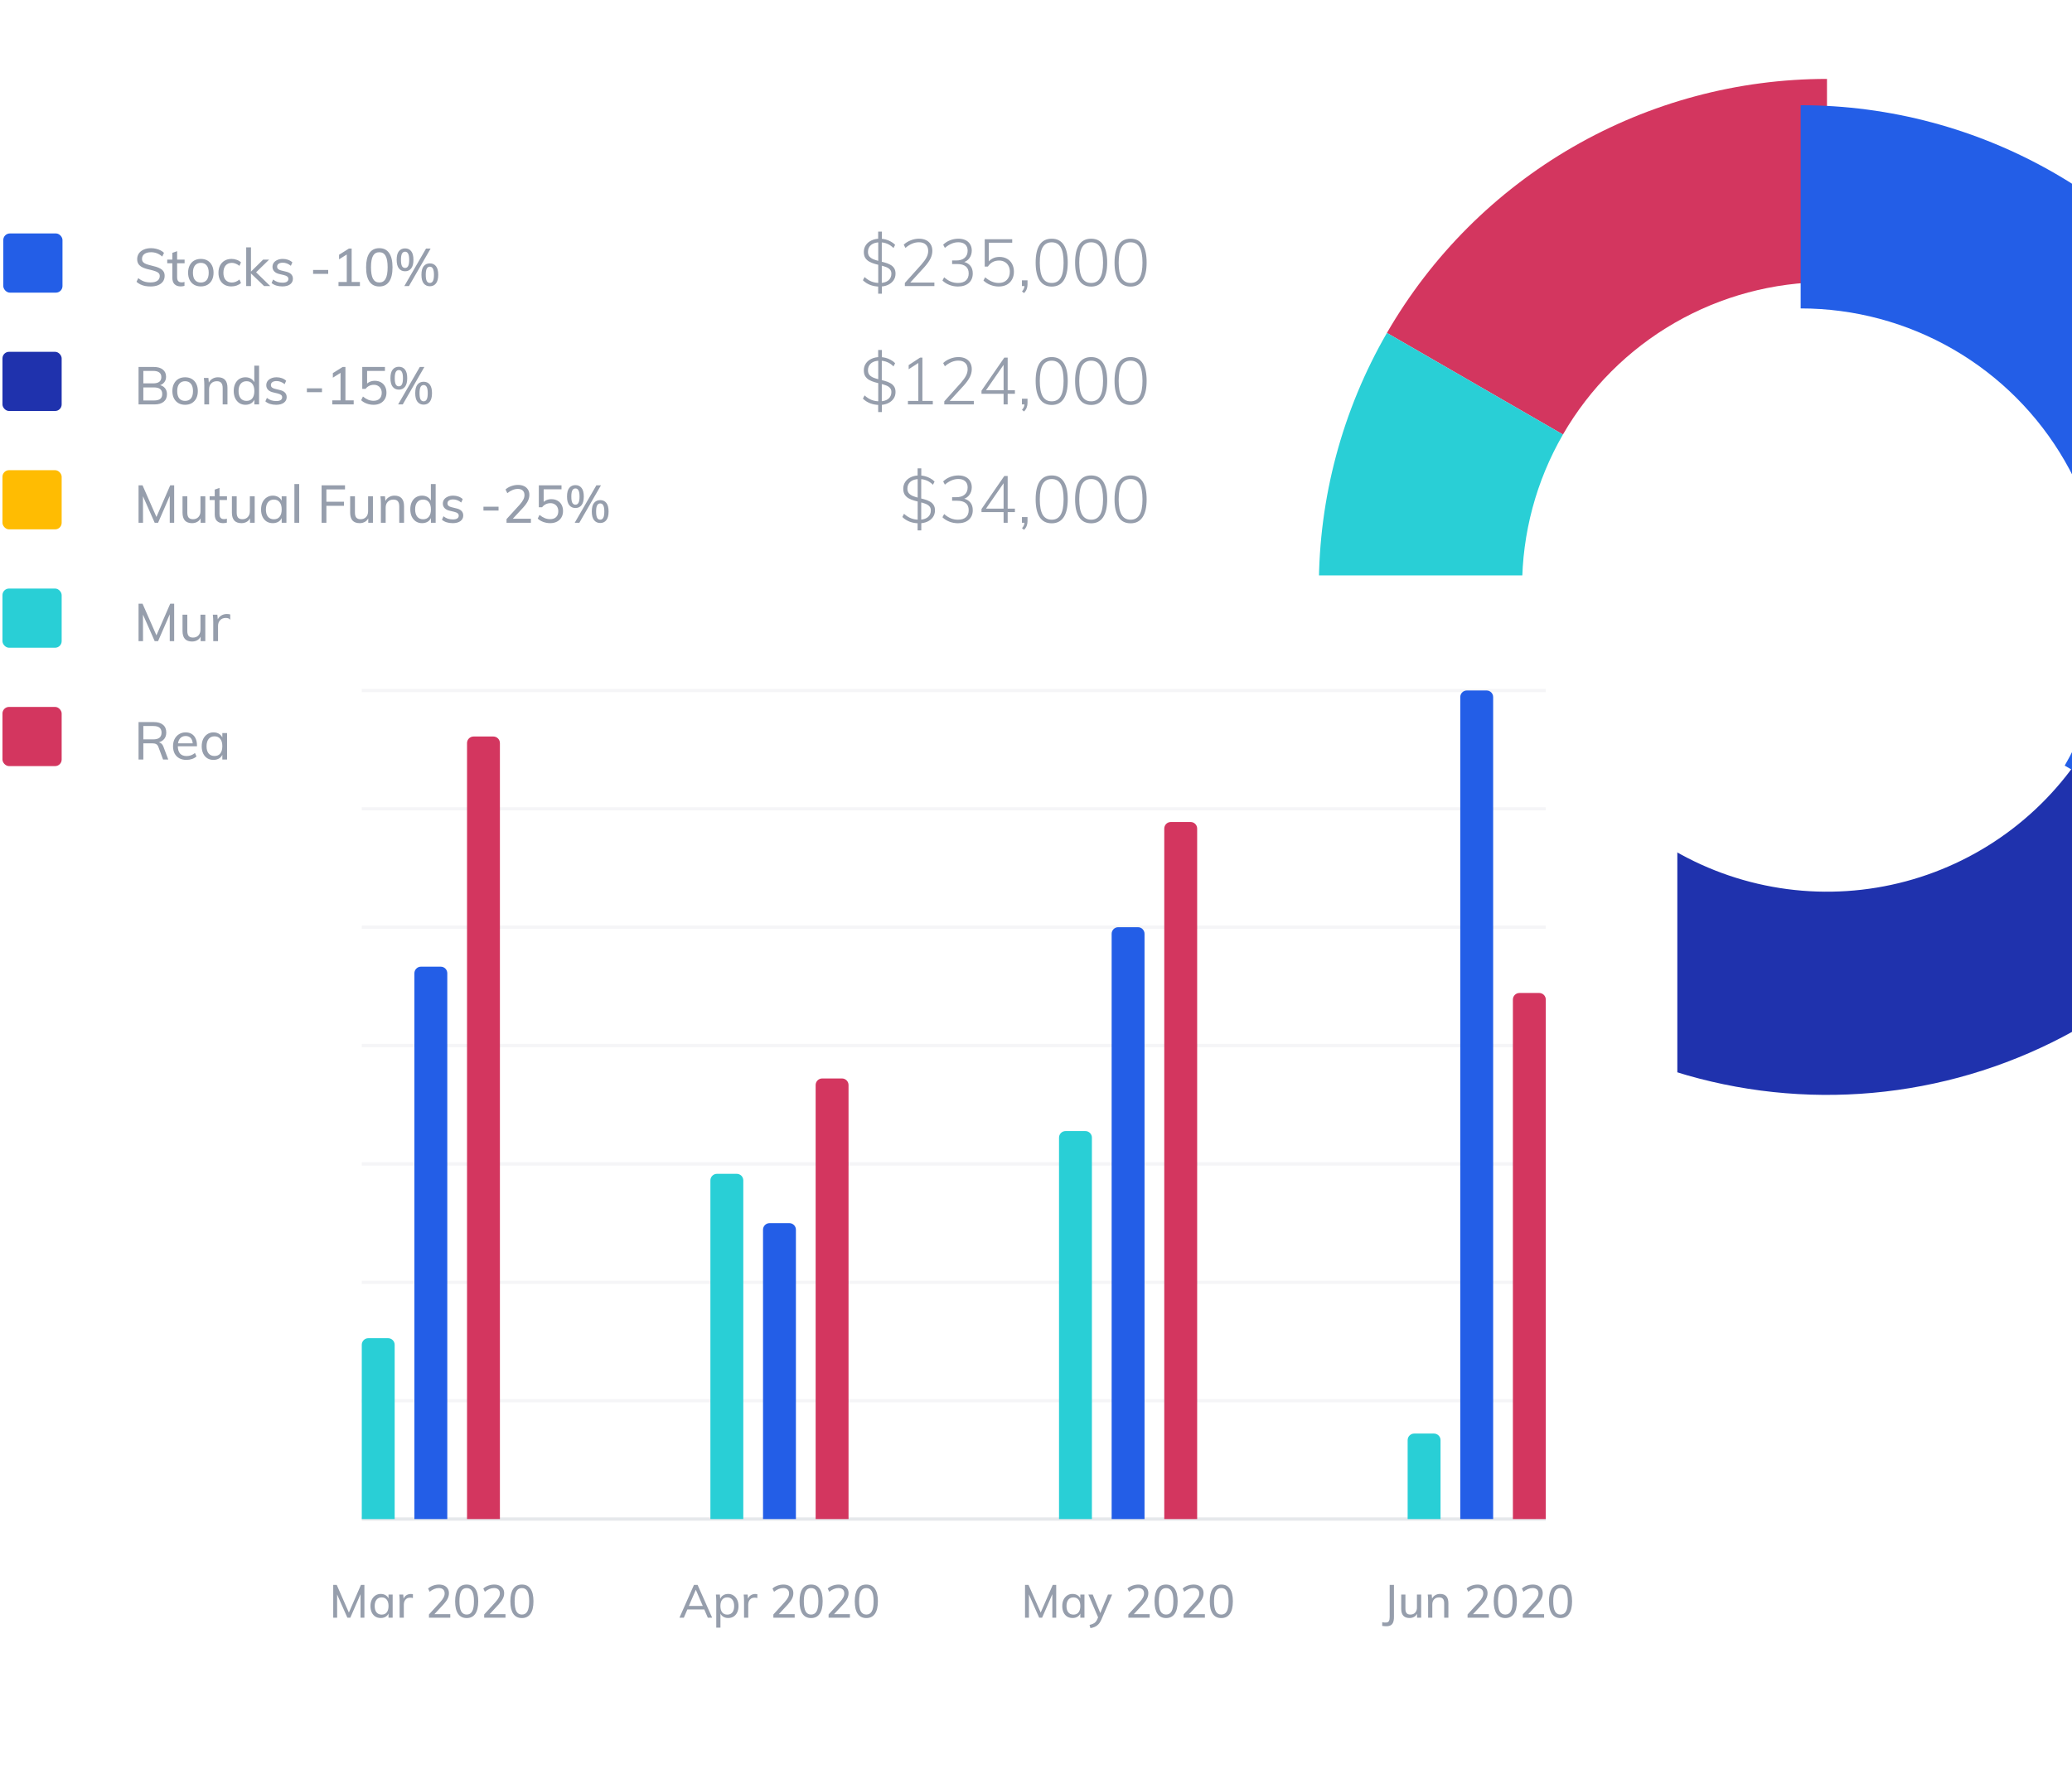 <svg width="630" height="538" viewBox="0 0 630 538" fill="none" xmlns="http://www.w3.org/2000/svg">
<path d="M279.423 231.16C278.437 231.16 277.503 231 276.623 230.68C275.757 230.347 275.003 229.867 274.363 229.24L274.863 228.26C275.583 228.9 276.303 229.36 277.023 229.64C277.743 229.92 278.543 230.06 279.423 230.06C280.557 230.06 281.437 229.813 282.063 229.32C282.703 228.813 283.023 228.12 283.023 227.24C283.023 226.693 282.87 226.267 282.563 225.96C282.27 225.64 281.87 225.387 281.363 225.2C280.87 225.013 280.323 224.853 279.723 224.72C279.137 224.573 278.543 224.413 277.943 224.24C277.343 224.067 276.79 223.84 276.283 223.56C275.79 223.28 275.39 222.907 275.083 222.44C274.79 221.973 274.643 221.367 274.643 220.62C274.643 219.833 274.85 219.14 275.263 218.54C275.677 217.927 276.25 217.453 276.983 217.12C277.717 216.773 278.55 216.6 279.483 216.6C280.083 216.6 280.663 216.673 281.223 216.82C281.797 216.967 282.33 217.18 282.823 217.46C283.33 217.727 283.777 218.06 284.163 218.46L283.663 219.44C282.517 218.28 281.123 217.7 279.483 217.7C278.377 217.7 277.503 217.96 276.863 218.48C276.223 219 275.903 219.707 275.903 220.6C275.903 221.2 276.05 221.673 276.343 222.02C276.65 222.367 277.057 222.647 277.563 222.86C278.07 223.06 278.617 223.233 279.203 223.38C279.803 223.527 280.397 223.68 280.983 223.84C281.583 224 282.13 224.213 282.623 224.48C283.13 224.733 283.53 225.08 283.823 225.52C284.13 225.96 284.283 226.527 284.283 227.22C284.283 228.007 284.077 228.693 283.663 229.28C283.25 229.867 282.677 230.327 281.943 230.66C281.21 230.993 280.37 231.16 279.423 231.16ZM279.003 233.32V230.94L279.023 230.32V217.36L279.003 216.82V214.44H280.123V216.82L280.103 217.36V230.32L280.123 230.94V233.32H279.003ZM287.115 231V230.06L292.175 224.42C292.882 223.607 293.395 222.887 293.715 222.26C294.049 221.62 294.215 220.973 294.215 220.32C294.215 219.48 293.969 218.833 293.475 218.38C292.995 217.913 292.302 217.68 291.395 217.68C290.675 217.68 289.975 217.827 289.295 218.12C288.629 218.4 287.962 218.827 287.295 219.4L286.775 218.42C287.335 217.873 288.035 217.433 288.875 217.1C289.715 216.767 290.555 216.6 291.395 216.6C292.235 216.6 292.955 216.747 293.555 217.04C294.169 217.333 294.642 217.76 294.975 218.32C295.309 218.867 295.475 219.52 295.475 220.28C295.475 221.093 295.282 221.887 294.895 222.66C294.522 223.42 293.909 224.28 293.055 225.24L288.035 230.72L288.015 229.94H296.095V231H287.115ZM303.208 230.46V217.28L304.008 217.88L300.268 220.3V219.04L303.748 216.76H304.448V230.46H303.208ZM300.048 231V229.94H307.608V231H300.048ZM311.36 233.14L310.74 232.64C311.06 232.28 311.267 231.953 311.36 231.66C311.453 231.38 311.5 231.087 311.5 230.78L311.92 231H310.72V229.26H312.42V230.56C312.42 231.027 312.34 231.473 312.18 231.9C312.033 232.327 311.76 232.74 311.36 233.14ZM319.773 231.16C318.173 231.16 316.96 230.547 316.133 229.32C315.307 228.08 314.893 226.267 314.893 223.88C314.893 221.48 315.3 219.667 316.113 218.44C316.94 217.213 318.16 216.6 319.773 216.6C321.387 216.6 322.6 217.213 323.413 218.44C324.24 219.667 324.653 221.473 324.653 223.86C324.653 226.247 324.24 228.06 323.413 229.3C322.587 230.54 321.373 231.16 319.773 231.16ZM319.773 230.06C321 230.06 321.907 229.56 322.493 228.56C323.093 227.547 323.393 225.98 323.393 223.86C323.393 221.74 323.1 220.187 322.513 219.2C321.927 218.2 321.013 217.7 319.773 217.7C318.547 217.7 317.633 218.2 317.033 219.2C316.447 220.2 316.153 221.753 316.153 223.86C316.153 225.967 316.447 227.527 317.033 228.54C317.633 229.553 318.547 230.06 319.773 230.06ZM331.766 231.16C330.166 231.16 328.952 230.547 328.126 229.32C327.299 228.08 326.886 226.267 326.886 223.88C326.886 221.48 327.292 219.667 328.106 218.44C328.932 217.213 330.152 216.6 331.766 216.6C333.379 216.6 334.592 217.213 335.406 218.44C336.232 219.667 336.646 221.473 336.646 223.86C336.646 226.247 336.232 228.06 335.406 229.3C334.579 230.54 333.366 231.16 331.766 231.16ZM331.766 230.06C332.992 230.06 333.899 229.56 334.486 228.56C335.086 227.547 335.386 225.98 335.386 223.86C335.386 221.74 335.092 220.187 334.506 219.2C333.919 218.2 333.006 217.7 331.766 217.7C330.539 217.7 329.626 218.2 329.026 219.2C328.439 220.2 328.146 221.753 328.146 223.86C328.146 225.967 328.439 227.527 329.026 228.54C329.626 229.553 330.539 230.06 331.766 230.06ZM343.758 231.16C342.158 231.16 340.944 230.547 340.118 229.32C339.291 228.08 338.878 226.267 338.878 223.88C338.878 221.48 339.284 219.667 340.098 218.44C340.924 217.213 342.144 216.6 343.758 216.6C345.371 216.6 346.584 217.213 347.398 218.44C348.224 219.667 348.638 221.473 348.638 223.86C348.638 226.247 348.224 228.06 347.398 229.3C346.571 230.54 345.358 231.16 343.758 231.16ZM343.758 230.06C344.984 230.06 345.891 229.56 346.478 228.56C347.078 227.547 347.378 225.98 347.378 223.86C347.378 221.74 347.084 220.187 346.498 219.2C345.911 218.2 344.998 217.7 343.758 217.7C342.531 217.7 341.618 218.2 341.018 219.2C340.431 220.2 340.138 221.753 340.138 223.86C340.138 225.967 340.431 227.527 341.018 228.54C341.618 229.553 342.531 230.06 343.758 230.06Z" fill="#969EAC"/>
<path d="M42.126 231V219.608H46.718C47.966 219.608 48.915 219.885 49.566 220.44C50.227 220.984 50.558 221.773 50.558 222.808C50.558 223.789 50.222 224.563 49.55 225.128C48.878 225.693 47.939 225.976 46.734 225.976L47.934 225.752C48.35 225.752 48.707 225.869 49.006 226.104C49.305 226.328 49.545 226.691 49.726 227.192L51.166 231H49.582L48.174 227.208C48.003 226.749 47.763 226.445 47.454 226.296C47.155 226.147 46.755 226.072 46.254 226.072H43.582V231H42.126ZM43.582 224.872H46.574C47.438 224.872 48.078 224.701 48.494 224.36C48.91 224.008 49.118 223.496 49.118 222.824C49.118 222.141 48.91 221.635 48.494 221.304C48.089 220.973 47.449 220.808 46.574 220.808H43.582V224.872ZM59.747 230.056C59.395 230.387 58.942 230.648 58.387 230.84C57.832 231.021 57.267 231.112 56.691 231.112C55.848 231.112 55.123 230.947 54.515 230.616C53.907 230.285 53.438 229.811 53.107 229.192C52.776 228.563 52.611 227.816 52.611 226.952C52.611 226.12 52.771 225.389 53.091 224.76C53.422 224.131 53.875 223.64 54.451 223.288C55.027 222.925 55.688 222.744 56.435 222.744C57.16 222.744 57.779 222.904 58.291 223.224C58.814 223.544 59.208 224.003 59.475 224.6C59.752 225.187 59.891 225.891 59.891 226.712V226.968H53.891V226.072H59.059L58.611 226.648C58.632 225.741 58.456 225.048 58.083 224.568C57.71 224.088 57.166 223.848 56.451 223.848C55.704 223.848 55.118 224.115 54.691 224.648C54.275 225.171 54.067 225.907 54.067 226.856C54.067 227.88 54.291 228.653 54.739 229.176C55.187 229.688 55.848 229.944 56.723 229.944C57.192 229.944 57.64 229.869 58.067 229.72C58.494 229.56 58.899 229.325 59.283 229.016L59.747 230.056ZM64.898 231.112C64.194 231.112 63.57 230.947 63.026 230.616C62.492 230.275 62.076 229.795 61.778 229.176C61.479 228.547 61.33 227.811 61.33 226.968C61.33 226.125 61.479 225.389 61.778 224.76C62.087 224.131 62.508 223.64 63.042 223.288C63.586 222.925 64.204 222.744 64.898 222.744C65.623 222.744 66.242 222.925 66.754 223.288C67.266 223.64 67.612 224.147 67.794 224.808L67.602 224.92V222.952H69.042V231H67.602V228.984L67.794 229.064C67.612 229.715 67.266 230.221 66.754 230.584C66.242 230.936 65.623 231.112 64.898 231.112ZM65.218 229.928C65.986 229.928 66.572 229.672 66.978 229.16C67.394 228.637 67.602 227.896 67.602 226.936C67.602 225.976 67.394 225.24 66.978 224.728C66.562 224.205 65.975 223.944 65.218 223.944C64.46 223.944 63.868 224.211 63.442 224.744C63.015 225.277 62.802 226.019 62.802 226.968C62.802 227.917 63.015 228.648 63.442 229.16C63.868 229.672 64.46 229.928 65.218 229.928ZM71.466 231V219.224H72.922V231H71.466ZM79.735 231V219.608H87.015V220.824H81.191V224.6H86.695V225.832H81.191V229.784H87.015V231H79.735ZM91.781 231.112C90.405 231.112 89.311 230.765 88.501 230.072L88.965 229.016C89.391 229.347 89.834 229.592 90.293 229.752C90.762 229.901 91.274 229.976 91.829 229.976C92.405 229.976 92.842 229.88 93.141 229.688C93.45 229.485 93.605 229.197 93.605 228.824C93.605 228.525 93.498 228.291 93.285 228.12C93.082 227.939 92.741 227.789 92.261 227.672L90.917 227.352C90.224 227.203 89.69 226.936 89.317 226.552C88.954 226.168 88.773 225.704 88.773 225.16C88.773 224.691 88.901 224.275 89.157 223.912C89.424 223.549 89.791 223.267 90.261 223.064C90.73 222.851 91.285 222.744 91.925 222.744C92.49 222.744 93.023 222.835 93.525 223.016C94.037 223.197 94.469 223.459 94.821 223.8L94.357 224.84C93.973 224.52 93.578 224.285 93.173 224.136C92.767 223.976 92.346 223.896 91.909 223.896C91.365 223.896 90.938 224.003 90.629 224.216C90.33 224.429 90.181 224.717 90.181 225.08C90.181 225.389 90.277 225.635 90.469 225.816C90.661 225.997 90.965 226.141 91.381 226.248L92.741 226.584C93.509 226.744 94.074 227.011 94.437 227.384C94.799 227.747 94.981 228.216 94.981 228.792C94.981 229.496 94.693 230.061 94.117 230.488C93.541 230.904 92.762 231.112 91.781 231.112ZM95.784 224.072V222.952H101.064V224.072H95.784ZM101.032 229.736V230.952C100.851 231.005 100.664 231.043 100.472 231.064C100.291 231.096 100.093 231.112 99.88 231.112C99.091 231.112 98.466 230.888 98.008 230.44C97.56 229.992 97.336 229.331 97.336 228.456V220.904L98.792 220.392V228.296C98.792 228.712 98.85 229.037 98.968 229.272C99.096 229.496 99.261 229.656 99.464 229.752C99.677 229.837 99.917 229.88 100.184 229.88C100.333 229.88 100.472 229.869 100.6 229.848C100.728 229.827 100.872 229.789 101.032 229.736ZM105.695 231.112C104.991 231.112 104.367 230.947 103.823 230.616C103.289 230.275 102.873 229.795 102.575 229.176C102.276 228.547 102.127 227.811 102.127 226.968C102.127 226.125 102.276 225.389 102.575 224.76C102.884 224.131 103.305 223.64 103.839 223.288C104.383 222.925 105.001 222.744 105.695 222.744C106.42 222.744 107.039 222.925 107.551 223.288C108.063 223.64 108.409 224.147 108.591 224.808L108.399 224.92V222.952H109.839V231H108.399V228.984L108.591 229.064C108.409 229.715 108.063 230.221 107.551 230.584C107.039 230.936 106.42 231.112 105.695 231.112ZM106.015 229.928C106.783 229.928 107.369 229.672 107.775 229.16C108.191 228.637 108.399 227.896 108.399 226.936C108.399 225.976 108.191 225.24 107.775 224.728C107.359 224.205 106.772 223.944 106.015 223.944C105.257 223.944 104.665 224.211 104.239 224.744C103.812 225.277 103.599 226.019 103.599 226.968C103.599 227.917 103.812 228.648 104.239 229.16C104.665 229.672 105.257 229.928 106.015 229.928ZM111.159 224.072V222.952H116.439V224.072H111.159ZM116.407 229.736V230.952C116.226 231.005 116.039 231.043 115.847 231.064C115.666 231.096 115.468 231.112 115.255 231.112C114.466 231.112 113.842 230.888 113.383 230.44C112.935 229.992 112.711 229.331 112.711 228.456V220.904L114.167 220.392V228.296C114.167 228.712 114.226 229.037 114.343 229.272C114.471 229.496 114.636 229.656 114.839 229.752C115.052 229.837 115.292 229.88 115.559 229.88C115.708 229.88 115.847 229.869 115.975 229.848C116.103 229.827 116.247 229.789 116.407 229.736ZM124.638 230.056C124.286 230.387 123.832 230.648 123.278 230.84C122.723 231.021 122.158 231.112 121.582 231.112C120.739 231.112 120.014 230.947 119.406 230.616C118.798 230.285 118.328 229.811 117.998 229.192C117.667 228.563 117.502 227.816 117.502 226.952C117.502 226.12 117.662 225.389 117.982 224.76C118.312 224.131 118.766 223.64 119.342 223.288C119.918 222.925 120.579 222.744 121.326 222.744C122.051 222.744 122.67 222.904 123.182 223.224C123.704 223.544 124.099 224.003 124.366 224.6C124.643 225.187 124.782 225.891 124.782 226.712V226.968H118.782V226.072H123.95L123.502 226.648C123.523 225.741 123.347 225.048 122.974 224.568C122.6 224.088 122.056 223.848 121.342 223.848C120.595 223.848 120.008 224.115 119.582 224.648C119.166 225.171 118.958 225.907 118.958 226.856C118.958 227.88 119.182 228.653 119.63 229.176C120.078 229.688 120.739 229.944 121.614 229.944C122.083 229.944 122.531 229.869 122.958 229.72C123.384 229.56 123.79 229.325 124.174 229.016L124.638 230.056ZM130.855 227.288V226.104H135.447V227.288H130.855ZM141.09 230.328V220.552L141.906 220.888L138.754 222.872V221.48L141.73 219.608H142.578V230.328H141.09ZM138.578 231V229.768H145.09V231H138.578ZM150.988 231.128C149.676 231.128 148.678 230.637 147.996 229.656C147.313 228.664 146.972 227.213 146.972 225.304C146.972 223.395 147.308 221.949 147.98 220.968C148.662 219.976 149.665 219.48 150.988 219.48C152.31 219.48 153.308 219.976 153.98 220.968C154.662 221.949 155.003 223.389 155.003 225.288C155.003 227.197 154.662 228.648 153.98 229.64C153.297 230.632 152.3 231.128 150.988 231.128ZM150.988 229.912C151.852 229.912 152.486 229.539 152.892 228.792C153.308 228.045 153.516 226.877 153.516 225.288C153.516 223.699 153.308 222.541 152.892 221.816C152.486 221.08 151.852 220.712 150.988 220.712C150.124 220.712 149.484 221.08 149.068 221.816C148.662 222.552 148.46 223.709 148.46 225.288C148.46 226.877 148.662 228.045 149.068 228.792C149.484 229.539 150.124 229.912 150.988 229.912ZM158.821 226.504C158.032 226.504 157.408 226.216 156.949 225.64C156.491 225.064 156.261 224.189 156.261 223.016C156.261 221.832 156.491 220.957 156.949 220.392C157.408 219.827 158.032 219.544 158.821 219.544C159.611 219.544 160.229 219.827 160.677 220.392C161.136 220.957 161.365 221.832 161.365 223.016C161.365 224.189 161.136 225.064 160.677 225.64C160.229 226.216 159.611 226.504 158.821 226.504ZM158.821 225.496C159.237 225.496 159.547 225.304 159.749 224.92C159.963 224.525 160.069 223.891 160.069 223.016C160.069 222.152 159.963 221.528 159.749 221.144C159.547 220.749 159.237 220.552 158.821 220.552C158.405 220.552 158.091 220.749 157.877 221.144C157.675 221.528 157.573 222.152 157.573 223.016C157.573 223.891 157.675 224.525 157.877 224.92C158.091 225.304 158.405 225.496 158.821 225.496ZM158.597 231L165.189 219.608H166.581L160.005 231H158.597ZM166.357 231.064C165.568 231.064 164.944 230.776 164.485 230.2C164.027 229.624 163.797 228.749 163.797 227.576C163.797 226.392 164.027 225.517 164.485 224.952C164.944 224.387 165.568 224.104 166.357 224.104C167.147 224.104 167.765 224.387 168.213 224.952C168.672 225.517 168.901 226.392 168.901 227.576C168.901 228.749 168.672 229.624 168.213 230.2C167.765 230.776 167.147 231.064 166.357 231.064ZM166.357 230.056C166.773 230.056 167.083 229.864 167.285 229.48C167.499 229.085 167.605 228.451 167.605 227.576C167.605 226.712 167.499 226.088 167.285 225.704C167.083 225.309 166.773 225.112 166.357 225.112C165.941 225.112 165.627 225.309 165.413 225.704C165.211 226.088 165.109 226.712 165.109 227.576C165.109 228.451 165.211 229.085 165.413 229.48C165.627 229.864 165.941 230.056 166.357 230.056Z" fill="#969EAC"/>
<rect x="0.75" y="215" width="18" height="18" rx="2" fill="#D3365F"/>
<path d="M279.423 195.16C278.437 195.16 277.503 195 276.623 194.68C275.757 194.347 275.003 193.867 274.363 193.24L274.863 192.26C275.583 192.9 276.303 193.36 277.023 193.64C277.743 193.92 278.543 194.06 279.423 194.06C280.557 194.06 281.437 193.813 282.063 193.32C282.703 192.813 283.023 192.12 283.023 191.24C283.023 190.693 282.87 190.267 282.563 189.96C282.27 189.64 281.87 189.387 281.363 189.2C280.87 189.013 280.323 188.853 279.723 188.72C279.137 188.573 278.543 188.413 277.943 188.24C277.343 188.067 276.79 187.84 276.283 187.56C275.79 187.28 275.39 186.907 275.083 186.44C274.79 185.973 274.643 185.367 274.643 184.62C274.643 183.833 274.85 183.14 275.263 182.54C275.677 181.927 276.25 181.453 276.983 181.12C277.717 180.773 278.55 180.6 279.483 180.6C280.083 180.6 280.663 180.673 281.223 180.82C281.797 180.967 282.33 181.18 282.823 181.46C283.33 181.727 283.777 182.06 284.163 182.46L283.663 183.44C282.517 182.28 281.123 181.7 279.483 181.7C278.377 181.7 277.503 181.96 276.863 182.48C276.223 183 275.903 183.707 275.903 184.6C275.903 185.2 276.05 185.673 276.343 186.02C276.65 186.367 277.057 186.647 277.563 186.86C278.07 187.06 278.617 187.233 279.203 187.38C279.803 187.527 280.397 187.68 280.983 187.84C281.583 188 282.13 188.213 282.623 188.48C283.13 188.733 283.53 189.08 283.823 189.52C284.13 189.96 284.283 190.527 284.283 191.22C284.283 192.007 284.077 192.693 283.663 193.28C283.25 193.867 282.677 194.327 281.943 194.66C281.21 194.993 280.37 195.16 279.423 195.16ZM279.003 197.32V194.94L279.023 194.32V181.36L279.003 180.82V178.44H280.123V180.82L280.103 181.36V194.32L280.123 194.94V197.32H279.003ZM291.275 195.14C290.369 195.14 289.502 194.98 288.675 194.66C287.849 194.34 287.142 193.893 286.555 193.32L287.075 192.34C287.729 192.913 288.395 193.347 289.075 193.64C289.769 193.92 290.502 194.06 291.275 194.06C292.315 194.06 293.115 193.813 293.675 193.32C294.249 192.813 294.535 192.093 294.535 191.16C294.535 190.2 294.235 189.487 293.635 189.02C293.049 188.54 292.182 188.3 291.035 188.3H289.495V187.22H290.715C291.835 187.22 292.695 186.96 293.295 186.44C293.909 185.92 294.215 185.187 294.215 184.24C294.215 183.427 293.969 182.8 293.475 182.36C292.982 181.907 292.289 181.68 291.395 181.68C290.662 181.68 289.962 181.827 289.295 182.12C288.629 182.4 287.962 182.827 287.295 183.4L286.775 182.42C287.349 181.847 288.042 181.4 288.855 181.08C289.682 180.76 290.535 180.6 291.415 180.6C292.242 180.6 292.962 180.747 293.575 181.04C294.189 181.333 294.655 181.753 294.975 182.3C295.309 182.833 295.475 183.473 295.475 184.22C295.462 185.1 295.222 185.86 294.755 186.5C294.302 187.14 293.675 187.567 292.875 187.78L292.795 187.58C293.769 187.78 294.509 188.187 295.015 188.8C295.522 189.4 295.775 190.187 295.775 191.16C295.775 192.387 295.369 193.36 294.555 194.08C293.742 194.787 292.649 195.14 291.275 195.14ZM305.148 195V182.3H305.608L299.228 191.52L299.248 190.7H308.588V191.76H298.428V190.82L305.368 180.76H306.388V195H305.148ZM311.36 197.14L310.74 196.64C311.06 196.28 311.267 195.953 311.36 195.66C311.453 195.38 311.5 195.087 311.5 194.78L311.92 195H310.72V193.26H312.42V194.56C312.42 195.027 312.34 195.473 312.18 195.9C312.033 196.327 311.76 196.74 311.36 197.14ZM319.773 195.16C318.173 195.16 316.96 194.547 316.133 193.32C315.307 192.08 314.893 190.267 314.893 187.88C314.893 185.48 315.3 183.667 316.113 182.44C316.94 181.213 318.16 180.6 319.773 180.6C321.387 180.6 322.6 181.213 323.413 182.44C324.24 183.667 324.653 185.473 324.653 187.86C324.653 190.247 324.24 192.06 323.413 193.3C322.587 194.54 321.373 195.16 319.773 195.16ZM319.773 194.06C321 194.06 321.907 193.56 322.493 192.56C323.093 191.547 323.393 189.98 323.393 187.86C323.393 185.74 323.1 184.187 322.513 183.2C321.927 182.2 321.013 181.7 319.773 181.7C318.547 181.7 317.633 182.2 317.033 183.2C316.447 184.2 316.153 185.753 316.153 187.86C316.153 189.967 316.447 191.527 317.033 192.54C317.633 193.553 318.547 194.06 319.773 194.06ZM331.766 195.16C330.166 195.16 328.952 194.547 328.126 193.32C327.299 192.08 326.886 190.267 326.886 187.88C326.886 185.48 327.292 183.667 328.106 182.44C328.932 181.213 330.152 180.6 331.766 180.6C333.379 180.6 334.592 181.213 335.406 182.44C336.232 183.667 336.646 185.473 336.646 187.86C336.646 190.247 336.232 192.06 335.406 193.3C334.579 194.54 333.366 195.16 331.766 195.16ZM331.766 194.06C332.992 194.06 333.899 193.56 334.486 192.56C335.086 191.547 335.386 189.98 335.386 187.86C335.386 185.74 335.092 184.187 334.506 183.2C333.919 182.2 333.006 181.7 331.766 181.7C330.539 181.7 329.626 182.2 329.026 183.2C328.439 184.2 328.146 185.753 328.146 187.86C328.146 189.967 328.439 191.527 329.026 192.54C329.626 193.553 330.539 194.06 331.766 194.06ZM343.758 195.16C342.158 195.16 340.944 194.547 340.118 193.32C339.291 192.08 338.878 190.267 338.878 187.88C338.878 185.48 339.284 183.667 340.098 182.44C340.924 181.213 342.144 180.6 343.758 180.6C345.371 180.6 346.584 181.213 347.398 182.44C348.224 183.667 348.638 185.473 348.638 187.86C348.638 190.247 348.224 192.06 347.398 193.3C346.571 194.54 345.358 195.16 343.758 195.16ZM343.758 194.06C344.984 194.06 345.891 193.56 346.478 192.56C347.078 191.547 347.378 189.98 347.378 187.86C347.378 185.74 347.084 184.187 346.498 183.2C345.911 182.2 344.998 181.7 343.758 181.7C342.531 181.7 341.618 182.2 341.018 183.2C340.431 184.2 340.138 185.753 340.138 187.86C340.138 189.967 340.431 191.527 341.018 192.54C341.618 193.553 342.531 194.06 343.758 194.06Z" fill="#969EAC"/>
<path d="M42.126 195V183.608H43.342L47.886 193.96H47.246L51.758 183.608H52.958V195H51.614V185.624L52.11 185.688L48.062 195H47.038L42.926 185.688L43.47 185.624L43.486 195H42.126ZM58.408 195.112C57.438 195.112 56.707 194.845 56.216 194.312C55.736 193.768 55.496 192.968 55.496 191.912V186.952H56.952V191.896C56.952 192.589 57.091 193.101 57.368 193.432C57.656 193.752 58.093 193.912 58.68 193.912C59.363 193.912 59.912 193.693 60.328 193.256C60.744 192.808 60.952 192.216 60.952 191.48V186.952H62.424V195H61V193.272L61.192 193.192C60.979 193.821 60.621 194.301 60.12 194.632C59.619 194.952 59.048 195.112 58.408 195.112ZM64.841 195V189.208C64.841 188.835 64.83 188.461 64.809 188.088C64.798 187.704 64.766 187.325 64.713 186.952H66.089L66.233 188.6L66.073 188.696C66.308 188.067 66.681 187.587 67.193 187.256C67.716 186.915 68.313 186.744 68.985 186.744C70.916 186.744 71.881 187.816 71.881 189.96V195H70.425V190.04C70.425 189.315 70.281 188.787 69.993 188.456C69.716 188.115 69.268 187.944 68.649 187.944C67.934 187.944 67.364 188.168 66.937 188.616C66.51 189.053 66.297 189.645 66.297 190.392V195H64.841ZM74.263 195V186.952H75.719V195H74.263ZM74.135 183.48H75.847V185.064H74.135V183.48ZM80.921 195.112C79.546 195.112 78.452 194.765 77.641 194.072L78.106 193.016C78.532 193.347 78.975 193.592 79.433 193.752C79.903 193.901 80.415 193.976 80.969 193.976C81.546 193.976 81.983 193.88 82.281 193.688C82.591 193.485 82.746 193.197 82.746 192.824C82.746 192.525 82.639 192.291 82.425 192.12C82.223 191.939 81.882 191.789 81.401 191.672L80.058 191.352C79.364 191.203 78.831 190.936 78.457 190.552C78.095 190.168 77.913 189.704 77.913 189.16C77.913 188.691 78.041 188.275 78.297 187.912C78.564 187.549 78.932 187.267 79.401 187.064C79.871 186.851 80.425 186.744 81.066 186.744C81.631 186.744 82.164 186.835 82.665 187.016C83.177 187.197 83.609 187.459 83.962 187.8L83.498 188.84C83.114 188.52 82.719 188.285 82.314 188.136C81.908 187.976 81.487 187.896 81.049 187.896C80.505 187.896 80.079 188.003 79.769 188.216C79.471 188.429 79.322 188.717 79.322 189.08C79.322 189.389 79.418 189.635 79.609 189.816C79.802 189.997 80.106 190.141 80.522 190.248L81.882 190.584C82.65 190.744 83.215 191.011 83.578 191.384C83.94 191.747 84.121 192.216 84.121 192.792C84.121 193.496 83.834 194.061 83.257 194.488C82.681 194.904 81.903 195.112 80.921 195.112ZM90.261 191.288V190.104H94.853V191.288H90.261ZM101.936 195V185.464H102.352L97.792 192.024L97.808 191.368H105.104V192.568H96.752V191.464L102.192 183.608H103.408V195H101.936ZM110.538 195.112C109.834 195.112 109.14 194.989 108.458 194.744C107.786 194.499 107.22 194.157 106.762 193.72L107.306 192.6C107.828 193.027 108.356 193.352 108.89 193.576C109.423 193.789 109.972 193.896 110.538 193.896C111.316 193.896 111.924 193.683 112.362 193.256C112.799 192.819 113.018 192.221 113.018 191.464C113.018 190.984 112.916 190.563 112.714 190.2C112.522 189.837 112.244 189.555 111.882 189.352C111.53 189.139 111.114 189.032 110.634 189.032C110.111 189.032 109.636 189.139 109.21 189.352C108.783 189.555 108.41 189.864 108.09 190.28H107.098V183.608H113.994V184.808H108.57V189.224L108.106 189.176C108.415 188.739 108.81 188.403 109.29 188.168C109.77 187.933 110.308 187.816 110.906 187.816C111.631 187.816 112.26 187.971 112.794 188.28C113.327 188.579 113.738 189 114.026 189.544C114.314 190.088 114.458 190.717 114.458 191.432C114.458 192.157 114.298 192.797 113.978 193.352C113.658 193.907 113.204 194.339 112.618 194.648C112.031 194.957 111.338 195.112 110.538 195.112ZM118.228 190.504C117.438 190.504 116.814 190.216 116.356 189.64C115.897 189.064 115.668 188.189 115.668 187.016C115.668 185.832 115.897 184.957 116.356 184.392C116.814 183.827 117.438 183.544 118.228 183.544C119.017 183.544 119.636 183.827 120.084 184.392C120.542 184.957 120.772 185.832 120.772 187.016C120.772 188.189 120.542 189.064 120.084 189.64C119.636 190.216 119.017 190.504 118.228 190.504ZM118.228 189.496C118.644 189.496 118.953 189.304 119.156 188.92C119.369 188.525 119.476 187.891 119.476 187.016C119.476 186.152 119.369 185.528 119.156 185.144C118.953 184.749 118.644 184.552 118.228 184.552C117.812 184.552 117.497 184.749 117.284 185.144C117.081 185.528 116.98 186.152 116.98 187.016C116.98 187.891 117.081 188.525 117.284 188.92C117.497 189.304 117.812 189.496 118.228 189.496ZM118.004 195L124.595 183.608H125.988L119.411 195H118.004ZM125.764 195.064C124.974 195.064 124.35 194.776 123.892 194.2C123.433 193.624 123.204 192.749 123.204 191.576C123.204 190.392 123.433 189.517 123.892 188.952C124.35 188.387 124.974 188.104 125.764 188.104C126.553 188.104 127.172 188.387 127.62 188.952C128.078 189.517 128.308 190.392 128.308 191.576C128.308 192.749 128.078 193.624 127.62 194.2C127.172 194.776 126.553 195.064 125.764 195.064ZM125.764 194.056C126.18 194.056 126.489 193.864 126.692 193.48C126.905 193.085 127.012 192.451 127.012 191.576C127.012 190.712 126.905 190.088 126.692 189.704C126.489 189.309 126.18 189.112 125.764 189.112C125.348 189.112 125.033 189.309 124.82 189.704C124.617 190.088 124.516 190.712 124.516 191.576C124.516 192.451 124.617 193.085 124.82 193.48C125.033 193.864 125.348 194.056 125.764 194.056Z" fill="#969EAC"/>
<rect x="0.75" y="179" width="18" height="18" rx="2" fill="#29CFD6"/>
<path d="M279.423 159.16C278.437 159.16 277.503 159 276.623 158.68C275.757 158.347 275.003 157.867 274.363 157.24L274.863 156.26C275.583 156.9 276.303 157.36 277.023 157.64C277.743 157.92 278.543 158.06 279.423 158.06C280.557 158.06 281.437 157.813 282.063 157.32C282.703 156.813 283.023 156.12 283.023 155.24C283.023 154.693 282.87 154.267 282.563 153.96C282.27 153.64 281.87 153.387 281.363 153.2C280.87 153.013 280.323 152.853 279.723 152.72C279.137 152.573 278.543 152.413 277.943 152.24C277.343 152.067 276.79 151.84 276.283 151.56C275.79 151.28 275.39 150.907 275.083 150.44C274.79 149.973 274.643 149.367 274.643 148.62C274.643 147.833 274.85 147.14 275.263 146.54C275.677 145.927 276.25 145.453 276.983 145.12C277.717 144.773 278.55 144.6 279.483 144.6C280.083 144.6 280.663 144.673 281.223 144.82C281.797 144.967 282.33 145.18 282.823 145.46C283.33 145.727 283.777 146.06 284.163 146.46L283.663 147.44C282.517 146.28 281.123 145.7 279.483 145.7C278.377 145.7 277.503 145.96 276.863 146.48C276.223 147 275.903 147.707 275.903 148.6C275.903 149.2 276.05 149.673 276.343 150.02C276.65 150.367 277.057 150.647 277.563 150.86C278.07 151.06 278.617 151.233 279.203 151.38C279.803 151.527 280.397 151.68 280.983 151.84C281.583 152 282.13 152.213 282.623 152.48C283.13 152.733 283.53 153.08 283.823 153.52C284.13 153.96 284.283 154.527 284.283 155.22C284.283 156.007 284.077 156.693 283.663 157.28C283.25 157.867 282.677 158.327 281.943 158.66C281.21 158.993 280.37 159.16 279.423 159.16ZM279.003 161.32V158.94L279.023 158.32V145.36L279.003 144.82V142.44H280.123V144.82L280.103 145.36V158.32L280.123 158.94V161.32H279.003ZM291.275 159.14C290.369 159.14 289.502 158.98 288.675 158.66C287.849 158.34 287.142 157.893 286.555 157.32L287.075 156.34C287.729 156.913 288.395 157.347 289.075 157.64C289.769 157.92 290.502 158.06 291.275 158.06C292.315 158.06 293.115 157.813 293.675 157.32C294.249 156.813 294.535 156.093 294.535 155.16C294.535 154.2 294.235 153.487 293.635 153.02C293.049 152.54 292.182 152.3 291.035 152.3H289.495V151.22H290.715C291.835 151.22 292.695 150.96 293.295 150.44C293.909 149.92 294.215 149.187 294.215 148.24C294.215 147.427 293.969 146.8 293.475 146.36C292.982 145.907 292.289 145.68 291.395 145.68C290.662 145.68 289.962 145.827 289.295 146.12C288.629 146.4 287.962 146.827 287.295 147.4L286.775 146.42C287.349 145.847 288.042 145.4 288.855 145.08C289.682 144.76 290.535 144.6 291.415 144.6C292.242 144.6 292.962 144.747 293.575 145.04C294.189 145.333 294.655 145.753 294.975 146.3C295.309 146.833 295.475 147.473 295.475 148.22C295.462 149.1 295.222 149.86 294.755 150.5C294.302 151.14 293.675 151.567 292.875 151.78L292.795 151.58C293.769 151.78 294.509 152.187 295.015 152.8C295.522 153.4 295.775 154.187 295.775 155.16C295.775 156.387 295.369 157.36 294.555 158.08C293.742 158.787 292.649 159.14 291.275 159.14ZM305.148 159V146.3H305.608L299.228 155.52L299.248 154.7H308.588V155.76H298.428V154.82L305.368 144.76H306.388V159H305.148ZM311.36 161.14L310.74 160.64C311.06 160.28 311.267 159.953 311.36 159.66C311.453 159.38 311.5 159.087 311.5 158.78L311.92 159H310.72V157.26H312.42V158.56C312.42 159.027 312.34 159.473 312.18 159.9C312.033 160.327 311.76 160.74 311.36 161.14ZM319.773 159.16C318.173 159.16 316.96 158.547 316.133 157.32C315.307 156.08 314.893 154.267 314.893 151.88C314.893 149.48 315.3 147.667 316.113 146.44C316.94 145.213 318.16 144.6 319.773 144.6C321.387 144.6 322.6 145.213 323.413 146.44C324.24 147.667 324.653 149.473 324.653 151.86C324.653 154.247 324.24 156.06 323.413 157.3C322.587 158.54 321.373 159.16 319.773 159.16ZM319.773 158.06C321 158.06 321.907 157.56 322.493 156.56C323.093 155.547 323.393 153.98 323.393 151.86C323.393 149.74 323.1 148.187 322.513 147.2C321.927 146.2 321.013 145.7 319.773 145.7C318.547 145.7 317.633 146.2 317.033 147.2C316.447 148.2 316.153 149.753 316.153 151.86C316.153 153.967 316.447 155.527 317.033 156.54C317.633 157.553 318.547 158.06 319.773 158.06ZM331.766 159.16C330.166 159.16 328.952 158.547 328.126 157.32C327.299 156.08 326.886 154.267 326.886 151.88C326.886 149.48 327.292 147.667 328.106 146.44C328.932 145.213 330.152 144.6 331.766 144.6C333.379 144.6 334.592 145.213 335.406 146.44C336.232 147.667 336.646 149.473 336.646 151.86C336.646 154.247 336.232 156.06 335.406 157.3C334.579 158.54 333.366 159.16 331.766 159.16ZM331.766 158.06C332.992 158.06 333.899 157.56 334.486 156.56C335.086 155.547 335.386 153.98 335.386 151.86C335.386 149.74 335.092 148.187 334.506 147.2C333.919 146.2 333.006 145.7 331.766 145.7C330.539 145.7 329.626 146.2 329.026 147.2C328.439 148.2 328.146 149.753 328.146 151.86C328.146 153.967 328.439 155.527 329.026 156.54C329.626 157.553 330.539 158.06 331.766 158.06ZM343.758 159.16C342.158 159.16 340.944 158.547 340.118 157.32C339.291 156.08 338.878 154.267 338.878 151.88C338.878 149.48 339.284 147.667 340.098 146.44C340.924 145.213 342.144 144.6 343.758 144.6C345.371 144.6 346.584 145.213 347.398 146.44C348.224 147.667 348.638 149.473 348.638 151.86C348.638 154.247 348.224 156.06 347.398 157.3C346.571 158.54 345.358 159.16 343.758 159.16ZM343.758 158.06C344.984 158.06 345.891 157.56 346.478 156.56C347.078 155.547 347.378 153.98 347.378 151.86C347.378 149.74 347.084 148.187 346.498 147.2C345.911 146.2 344.998 145.7 343.758 145.7C342.531 145.7 341.618 146.2 341.018 147.2C340.431 148.2 340.138 149.753 340.138 151.86C340.138 153.967 340.431 155.527 341.018 156.54C341.618 157.553 342.531 158.06 343.758 158.06Z" fill="#969EAC"/>
<path d="M42.126 159V147.608H43.342L47.886 157.96H47.246L51.758 147.608H52.958V159H51.614V149.624L52.11 149.688L48.062 159H47.038L42.926 149.688L43.47 149.624L43.486 159H42.126ZM58.408 159.112C57.438 159.112 56.707 158.845 56.216 158.312C55.736 157.768 55.496 156.968 55.496 155.912V150.952H56.952V155.896C56.952 156.589 57.091 157.101 57.368 157.432C57.656 157.752 58.093 157.912 58.68 157.912C59.363 157.912 59.912 157.693 60.328 157.256C60.744 156.808 60.952 156.216 60.952 155.48V150.952H62.424V159H61V157.272L61.192 157.192C60.979 157.821 60.621 158.301 60.12 158.632C59.619 158.952 59.048 159.112 58.408 159.112ZM63.737 152.072V150.952H69.017V152.072H63.737ZM68.985 157.736V158.952C68.804 159.005 68.617 159.043 68.425 159.064C68.244 159.096 68.046 159.112 67.833 159.112C67.044 159.112 66.42 158.888 65.961 158.44C65.513 157.992 65.289 157.331 65.289 156.456V148.904L66.745 148.392V156.296C66.745 156.712 66.804 157.037 66.921 157.272C67.049 157.496 67.214 157.656 67.417 157.752C67.63 157.837 67.87 157.88 68.137 157.88C68.286 157.88 68.425 157.869 68.553 157.848C68.681 157.827 68.825 157.789 68.985 157.736ZM73.424 159.112C72.453 159.112 71.722 158.845 71.232 158.312C70.752 157.768 70.512 156.968 70.512 155.912V150.952H71.968V155.896C71.968 156.589 72.106 157.101 72.384 157.432C72.672 157.752 73.109 157.912 73.696 157.912C74.378 157.912 74.928 157.693 75.344 157.256C75.76 156.808 75.968 156.216 75.968 155.48V150.952H77.44V159H76.016V157.272L76.208 157.192C75.994 157.821 75.637 158.301 75.136 158.632C74.634 158.952 74.064 159.112 73.424 159.112ZM82.945 159.112C82.241 159.112 81.617 158.947 81.073 158.616C80.539 158.275 80.123 157.795 79.825 157.176C79.526 156.547 79.377 155.811 79.377 154.968C79.377 154.125 79.526 153.389 79.825 152.76C80.134 152.131 80.555 151.64 81.089 151.288C81.633 150.925 82.251 150.744 82.945 150.744C83.67 150.744 84.289 150.925 84.801 151.288C85.313 151.64 85.659 152.147 85.841 152.808L85.649 152.92V150.952H87.089V159H85.649V156.984L85.841 157.064C85.659 157.715 85.313 158.221 84.801 158.584C84.289 158.936 83.67 159.112 82.945 159.112ZM83.265 157.928C84.033 157.928 84.619 157.672 85.025 157.16C85.441 156.637 85.649 155.896 85.649 154.936C85.649 153.976 85.441 153.24 85.025 152.728C84.609 152.205 84.022 151.944 83.265 151.944C82.507 151.944 81.915 152.211 81.489 152.744C81.062 153.277 80.849 154.019 80.849 154.968C80.849 155.917 81.062 156.648 81.489 157.16C81.915 157.672 82.507 157.928 83.265 157.928ZM89.513 159V147.224H90.969V159H89.513ZM97.782 159V147.608H104.902V148.84H99.238V152.6H104.582V153.832H99.238V159H97.782ZM109.377 159.112C108.406 159.112 107.676 158.845 107.185 158.312C106.705 157.768 106.465 156.968 106.465 155.912V150.952H107.921V155.896C107.921 156.589 108.06 157.101 108.337 157.432C108.625 157.752 109.062 157.912 109.649 157.912C110.332 157.912 110.881 157.693 111.297 157.256C111.713 156.808 111.921 156.216 111.921 155.48V150.952H113.393V159H111.969V157.272L112.161 157.192C111.948 157.821 111.59 158.301 111.089 158.632C110.588 158.952 110.017 159.112 109.377 159.112ZM115.81 159V153.208C115.81 152.835 115.799 152.461 115.778 152.088C115.767 151.704 115.735 151.325 115.682 150.952H117.058L117.202 152.6L117.042 152.696C117.276 152.067 117.65 151.587 118.162 151.256C118.684 150.915 119.282 150.744 119.954 150.744C121.884 150.744 122.85 151.816 122.85 153.96V159H121.394V154.04C121.394 153.315 121.25 152.787 120.962 152.456C120.684 152.115 120.236 151.944 119.618 151.944C118.903 151.944 118.332 152.168 117.906 152.616C117.479 153.053 117.266 153.645 117.266 154.392V159H115.81ZM132.464 159H131.024V156.872L131.216 157.064C131.034 157.715 130.688 158.221 130.176 158.584C129.664 158.936 129.045 159.112 128.32 159.112C127.626 159.112 127.008 158.941 126.464 158.6C125.93 158.248 125.509 157.757 125.2 157.128C124.901 156.488 124.752 155.747 124.752 154.904C124.752 154.061 124.901 153.331 125.2 152.712C125.498 152.083 125.914 151.597 126.448 151.256C126.992 150.915 127.616 150.744 128.32 150.744C129.045 150.744 129.664 150.925 130.176 151.288C130.688 151.651 131.034 152.152 131.216 152.792L131.008 152.984V147.224H132.464V159ZM128.64 157.928C129.397 157.928 129.984 157.672 130.4 157.16C130.816 156.637 131.024 155.896 131.024 154.936C131.024 153.987 130.816 153.251 130.4 152.728C129.994 152.205 129.408 151.944 128.64 151.944C127.882 151.944 127.29 152.205 126.864 152.728C126.437 153.24 126.224 153.965 126.224 154.904C126.224 155.864 126.437 156.611 126.864 157.144C127.29 157.667 127.882 157.928 128.64 157.928ZM137.656 159.112C136.28 159.112 135.187 158.765 134.376 158.072L134.84 157.016C135.267 157.347 135.709 157.592 136.168 157.752C136.637 157.901 137.149 157.976 137.704 157.976C138.28 157.976 138.717 157.88 139.016 157.688C139.325 157.485 139.48 157.197 139.48 156.824C139.48 156.525 139.373 156.291 139.16 156.12C138.957 155.939 138.616 155.789 138.136 155.672L136.792 155.352C136.099 155.203 135.565 154.936 135.192 154.552C134.829 154.168 134.648 153.704 134.648 153.16C134.648 152.691 134.776 152.275 135.032 151.912C135.299 151.549 135.667 151.267 136.136 151.064C136.605 150.851 137.16 150.744 137.8 150.744C138.365 150.744 138.899 150.835 139.4 151.016C139.912 151.197 140.344 151.459 140.696 151.8L140.232 152.84C139.848 152.52 139.453 152.285 139.048 152.136C138.643 151.976 138.221 151.896 137.784 151.896C137.24 151.896 136.813 152.003 136.504 152.216C136.205 152.429 136.056 152.717 136.056 153.08C136.056 153.389 136.152 153.635 136.344 153.816C136.536 153.997 136.84 154.141 137.256 154.248L138.616 154.584C139.384 154.744 139.949 155.011 140.312 155.384C140.675 155.747 140.856 156.216 140.856 156.792C140.856 157.496 140.568 158.061 139.992 158.488C139.416 158.904 138.637 159.112 137.656 159.112ZM146.996 155.288V154.104H151.588V155.288H146.996ZM154.014 159V157.88L157.982 153.528C158.494 152.952 158.868 152.435 159.102 151.976C159.348 151.507 159.47 151.037 159.47 150.568C159.47 149.971 159.294 149.512 158.942 149.192C158.59 148.861 158.094 148.696 157.454 148.696C156.91 148.696 156.372 148.808 155.838 149.032C155.305 149.245 154.777 149.565 154.254 149.992L153.71 148.872C154.158 148.445 154.724 148.109 155.406 147.864C156.1 147.608 156.793 147.48 157.486 147.48C158.201 147.48 158.814 147.603 159.326 147.848C159.838 148.083 160.238 148.429 160.526 148.888C160.814 149.336 160.958 149.869 160.958 150.488C160.958 151.139 160.809 151.763 160.51 152.36C160.222 152.957 159.742 153.629 159.07 154.376L155.31 158.424L155.182 157.768H161.422V159H154.014ZM167.272 159.112C166.568 159.112 165.875 158.989 165.192 158.744C164.52 158.499 163.955 158.157 163.496 157.72L164.04 156.6C164.563 157.027 165.091 157.352 165.624 157.576C166.157 157.789 166.707 157.896 167.272 157.896C168.051 157.896 168.659 157.683 169.096 157.256C169.533 156.819 169.752 156.221 169.752 155.464C169.752 154.984 169.651 154.563 169.448 154.2C169.256 153.837 168.979 153.555 168.616 153.352C168.264 153.139 167.848 153.032 167.368 153.032C166.845 153.032 166.371 153.139 165.944 153.352C165.517 153.555 165.144 153.864 164.824 154.28H163.832V147.608H170.728V148.808H165.304V153.224L164.84 153.176C165.149 152.739 165.544 152.403 166.024 152.168C166.504 151.933 167.043 151.816 167.64 151.816C168.365 151.816 168.995 151.971 169.528 152.28C170.061 152.579 170.472 153 170.76 153.544C171.048 154.088 171.192 154.717 171.192 155.432C171.192 156.157 171.032 156.797 170.712 157.352C170.392 157.907 169.939 158.339 169.352 158.648C168.765 158.957 168.072 159.112 167.272 159.112ZM174.962 154.504C174.173 154.504 173.549 154.216 173.09 153.64C172.631 153.064 172.402 152.189 172.402 151.016C172.402 149.832 172.631 148.957 173.09 148.392C173.549 147.827 174.173 147.544 174.962 147.544C175.751 147.544 176.37 147.827 176.818 148.392C177.277 148.957 177.506 149.832 177.506 151.016C177.506 152.189 177.277 153.064 176.818 153.64C176.37 154.216 175.751 154.504 174.962 154.504ZM174.962 153.496C175.378 153.496 175.687 153.304 175.89 152.92C176.103 152.525 176.21 151.891 176.21 151.016C176.21 150.152 176.103 149.528 175.89 149.144C175.687 148.749 175.378 148.552 174.962 148.552C174.546 148.552 174.231 148.749 174.018 149.144C173.815 149.528 173.714 150.152 173.714 151.016C173.714 151.891 173.815 152.525 174.018 152.92C174.231 153.304 174.546 153.496 174.962 153.496ZM174.738 159L181.33 147.608H182.722L176.146 159H174.738ZM182.498 159.064C181.709 159.064 181.085 158.776 180.626 158.2C180.167 157.624 179.938 156.749 179.938 155.576C179.938 154.392 180.167 153.517 180.626 152.952C181.085 152.387 181.709 152.104 182.498 152.104C183.287 152.104 183.906 152.387 184.354 152.952C184.813 153.517 185.042 154.392 185.042 155.576C185.042 156.749 184.813 157.624 184.354 158.2C183.906 158.776 183.287 159.064 182.498 159.064ZM182.498 158.056C182.914 158.056 183.223 157.864 183.426 157.48C183.639 157.085 183.746 156.451 183.746 155.576C183.746 154.712 183.639 154.088 183.426 153.704C183.223 153.309 182.914 153.112 182.498 153.112C182.082 153.112 181.767 153.309 181.554 153.704C181.351 154.088 181.25 154.712 181.25 155.576C181.25 156.451 181.351 157.085 181.554 157.48C181.767 157.864 182.082 158.056 182.498 158.056Z" fill="#969EAC"/>
<rect x="0.75" y="143" width="18" height="18" rx="2" fill="#FFBC02"/>
<path d="M267.431 123.16C266.444 123.16 265.511 123 264.631 122.68C263.764 122.347 263.011 121.867 262.371 121.24L262.871 120.26C263.591 120.9 264.311 121.36 265.031 121.64C265.751 121.92 266.551 122.06 267.431 122.06C268.564 122.06 269.444 121.813 270.071 121.32C270.711 120.813 271.031 120.12 271.031 119.24C271.031 118.693 270.878 118.267 270.571 117.96C270.278 117.64 269.878 117.387 269.371 117.2C268.878 117.013 268.331 116.853 267.731 116.72C267.144 116.573 266.551 116.413 265.951 116.24C265.351 116.067 264.798 115.84 264.291 115.56C263.798 115.28 263.398 114.907 263.091 114.44C262.798 113.973 262.651 113.367 262.651 112.62C262.651 111.833 262.858 111.14 263.271 110.54C263.684 109.927 264.258 109.453 264.991 109.12C265.724 108.773 266.558 108.6 267.491 108.6C268.091 108.6 268.671 108.673 269.231 108.82C269.804 108.967 270.338 109.18 270.831 109.46C271.338 109.727 271.784 110.06 272.171 110.46L271.671 111.44C270.524 110.28 269.131 109.7 267.491 109.7C266.384 109.7 265.511 109.96 264.871 110.48C264.231 111 263.911 111.707 263.911 112.6C263.911 113.2 264.058 113.673 264.351 114.02C264.658 114.367 265.064 114.647 265.571 114.86C266.078 115.06 266.624 115.233 267.211 115.38C267.811 115.527 268.404 115.68 268.991 115.84C269.591 116 270.138 116.213 270.631 116.48C271.138 116.733 271.538 117.08 271.831 117.52C272.138 117.96 272.291 118.527 272.291 119.22C272.291 120.007 272.084 120.693 271.671 121.28C271.258 121.867 270.684 122.327 269.951 122.66C269.218 122.993 268.378 123.16 267.431 123.16ZM267.011 125.32V122.94L267.031 122.32V109.36L267.011 108.82V106.44H268.131V108.82L268.111 109.36V122.32L268.131 122.94V125.32H267.011ZM279.223 122.46V109.28L280.023 109.88L276.283 112.3V111.04L279.763 108.76H280.463V122.46H279.223ZM276.063 123V121.94H283.623V123H276.063ZM287.115 123V122.06L292.175 116.42C292.882 115.607 293.395 114.887 293.715 114.26C294.049 113.62 294.215 112.973 294.215 112.32C294.215 111.48 293.969 110.833 293.475 110.38C292.995 109.913 292.302 109.68 291.395 109.68C290.675 109.68 289.975 109.827 289.295 110.12C288.629 110.4 287.962 110.827 287.295 111.4L286.775 110.42C287.335 109.873 288.035 109.433 288.875 109.1C289.715 108.767 290.555 108.6 291.395 108.6C292.235 108.6 292.955 108.747 293.555 109.04C294.169 109.333 294.642 109.76 294.975 110.32C295.309 110.867 295.475 111.52 295.475 112.28C295.475 113.093 295.282 113.887 294.895 114.66C294.522 115.42 293.909 116.28 293.055 117.24L288.035 122.72L288.015 121.94H296.095V123H287.115ZM305.148 123V110.3H305.608L299.228 119.52L299.248 118.7H308.588V119.76H298.428V118.82L305.368 108.76H306.388V123H305.148ZM311.36 125.14L310.74 124.64C311.06 124.28 311.267 123.953 311.36 123.66C311.453 123.38 311.5 123.087 311.5 122.78L311.92 123H310.72V121.26H312.42V122.56C312.42 123.027 312.34 123.473 312.18 123.9C312.033 124.327 311.76 124.74 311.36 125.14ZM319.773 123.16C318.173 123.16 316.96 122.547 316.133 121.32C315.307 120.08 314.893 118.267 314.893 115.88C314.893 113.48 315.3 111.667 316.113 110.44C316.94 109.213 318.16 108.6 319.773 108.6C321.387 108.6 322.6 109.213 323.413 110.44C324.24 111.667 324.653 113.473 324.653 115.86C324.653 118.247 324.24 120.06 323.413 121.3C322.587 122.54 321.373 123.16 319.773 123.16ZM319.773 122.06C321 122.06 321.907 121.56 322.493 120.56C323.093 119.547 323.393 117.98 323.393 115.86C323.393 113.74 323.1 112.187 322.513 111.2C321.927 110.2 321.013 109.7 319.773 109.7C318.547 109.7 317.633 110.2 317.033 111.2C316.447 112.2 316.153 113.753 316.153 115.86C316.153 117.967 316.447 119.527 317.033 120.54C317.633 121.553 318.547 122.06 319.773 122.06ZM331.766 123.16C330.166 123.16 328.952 122.547 328.126 121.32C327.299 120.08 326.886 118.267 326.886 115.88C326.886 113.48 327.292 111.667 328.106 110.44C328.932 109.213 330.152 108.6 331.766 108.6C333.379 108.6 334.592 109.213 335.406 110.44C336.232 111.667 336.646 113.473 336.646 115.86C336.646 118.247 336.232 120.06 335.406 121.3C334.579 122.54 333.366 123.16 331.766 123.16ZM331.766 122.06C332.992 122.06 333.899 121.56 334.486 120.56C335.086 119.547 335.386 117.98 335.386 115.86C335.386 113.74 335.092 112.187 334.506 111.2C333.919 110.2 333.006 109.7 331.766 109.7C330.539 109.7 329.626 110.2 329.026 111.2C328.439 112.2 328.146 113.753 328.146 115.86C328.146 117.967 328.439 119.527 329.026 120.54C329.626 121.553 330.539 122.06 331.766 122.06ZM343.758 123.16C342.158 123.16 340.944 122.547 340.118 121.32C339.291 120.08 338.878 118.267 338.878 115.88C338.878 113.48 339.284 111.667 340.098 110.44C340.924 109.213 342.144 108.6 343.758 108.6C345.371 108.6 346.584 109.213 347.398 110.44C348.224 111.667 348.638 113.473 348.638 115.86C348.638 118.247 348.224 120.06 347.398 121.3C346.571 122.54 345.358 123.16 343.758 123.16ZM343.758 122.06C344.984 122.06 345.891 121.56 346.478 120.56C347.078 119.547 347.378 117.98 347.378 115.86C347.378 113.74 347.084 112.187 346.498 111.2C345.911 110.2 344.998 109.7 343.758 109.7C342.531 109.7 341.618 110.2 341.018 111.2C340.431 112.2 340.138 113.753 340.138 115.86C340.138 117.967 340.431 119.527 341.018 120.54C341.618 121.553 342.531 122.06 343.758 122.06Z" fill="#969EAC"/>
<path d="M42.126 123V111.608H46.798C47.95 111.608 48.851 111.869 49.502 112.392C50.163 112.904 50.494 113.635 50.494 114.584C50.494 115.245 50.313 115.805 49.95 116.264C49.598 116.712 49.107 117.032 48.478 117.224V117.096C49.193 117.235 49.753 117.549 50.158 118.04C50.563 118.531 50.766 119.149 50.766 119.896C50.766 120.888 50.43 121.656 49.758 122.2C49.097 122.733 48.158 123 46.942 123H42.126ZM43.582 121.8H46.814C47.678 121.8 48.313 121.64 48.718 121.32C49.123 121 49.326 120.504 49.326 119.832C49.326 119.16 49.118 118.659 48.702 118.328C48.297 117.997 47.667 117.832 46.814 117.832H43.582V121.8ZM43.582 116.6H46.558C47.39 116.6 48.014 116.44 48.43 116.12C48.846 115.8 49.054 115.32 49.054 114.68C49.054 114.061 48.846 113.597 48.43 113.288C48.025 112.968 47.401 112.808 46.558 112.808H43.582V116.6ZM56.28 123.112C55.501 123.112 54.819 122.941 54.232 122.6C53.656 122.259 53.208 121.779 52.888 121.16C52.568 120.531 52.408 119.789 52.408 118.936C52.408 118.093 52.568 117.357 52.888 116.728C53.208 116.088 53.656 115.597 54.232 115.256C54.819 114.915 55.501 114.744 56.28 114.744C57.069 114.744 57.752 114.915 58.328 115.256C58.904 115.597 59.352 116.088 59.672 116.728C59.992 117.357 60.152 118.093 60.152 118.936C60.152 119.789 59.992 120.531 59.672 121.16C59.352 121.779 58.904 122.259 58.328 122.6C57.752 122.941 57.069 123.112 56.28 123.112ZM56.28 121.928C57.048 121.928 57.64 121.677 58.056 121.176C58.472 120.664 58.68 119.917 58.68 118.936C58.68 117.965 58.467 117.224 58.04 116.712C57.624 116.2 57.037 115.944 56.28 115.944C55.533 115.944 54.947 116.2 54.52 116.712C54.093 117.224 53.88 117.965 53.88 118.936C53.88 119.917 54.088 120.664 54.504 121.176C54.92 121.677 55.512 121.928 56.28 121.928ZM62.122 123V117.208C62.122 116.835 62.112 116.461 62.09 116.088C62.08 115.704 62.048 115.325 61.994 114.952H63.37L63.514 116.6L63.354 116.696C63.589 116.067 63.962 115.587 64.474 115.256C64.997 114.915 65.594 114.744 66.266 114.744C68.197 114.744 69.162 115.816 69.162 117.96V123H67.706V118.04C67.706 117.315 67.562 116.787 67.274 116.456C66.997 116.115 66.549 115.944 65.93 115.944C65.216 115.944 64.645 116.168 64.218 116.616C63.792 117.053 63.578 117.645 63.578 118.392V123H62.122ZM78.776 123H77.336V120.872L77.528 121.064C77.347 121.715 77 122.221 76.488 122.584C75.976 122.936 75.358 123.112 74.632 123.112C73.939 123.112 73.32 122.941 72.776 122.6C72.243 122.248 71.822 121.757 71.512 121.128C71.213 120.488 71.064 119.747 71.064 118.904C71.064 118.061 71.213 117.331 71.512 116.712C71.811 116.083 72.227 115.597 72.76 115.256C73.304 114.915 73.928 114.744 74.632 114.744C75.358 114.744 75.976 114.925 76.488 115.288C77 115.651 77.347 116.152 77.528 116.792L77.32 116.984V111.224H78.776V123ZM74.952 121.928C75.71 121.928 76.296 121.672 76.712 121.16C77.128 120.637 77.336 119.896 77.336 118.936C77.336 117.987 77.128 117.251 76.712 116.728C76.307 116.205 75.72 115.944 74.952 115.944C74.195 115.944 73.603 116.205 73.176 116.728C72.749 117.24 72.536 117.965 72.536 118.904C72.536 119.864 72.749 120.611 73.176 121.144C73.603 121.667 74.195 121.928 74.952 121.928ZM83.968 123.112C82.592 123.112 81.499 122.765 80.688 122.072L81.152 121.016C81.579 121.347 82.022 121.592 82.48 121.752C82.95 121.901 83.462 121.976 84.016 121.976C84.592 121.976 85.03 121.88 85.328 121.688C85.638 121.485 85.792 121.197 85.792 120.824C85.792 120.525 85.686 120.291 85.472 120.12C85.27 119.939 84.928 119.789 84.448 119.672L83.104 119.352C82.411 119.203 81.878 118.936 81.504 118.552C81.142 118.168 80.96 117.704 80.96 117.16C80.96 116.691 81.088 116.275 81.344 115.912C81.611 115.549 81.979 115.267 82.448 115.064C82.918 114.851 83.472 114.744 84.112 114.744C84.678 114.744 85.211 114.835 85.712 115.016C86.224 115.197 86.656 115.459 87.008 115.8L86.544 116.84C86.16 116.52 85.766 116.285 85.36 116.136C84.955 115.976 84.534 115.896 84.096 115.896C83.552 115.896 83.126 116.003 82.816 116.216C82.518 116.429 82.368 116.717 82.368 117.08C82.368 117.389 82.464 117.635 82.656 117.816C82.848 117.997 83.152 118.141 83.568 118.248L84.928 118.584C85.696 118.744 86.262 119.011 86.624 119.384C86.987 119.747 87.168 120.216 87.168 120.792C87.168 121.496 86.88 122.061 86.304 122.488C85.728 122.904 84.95 123.112 83.968 123.112ZM93.308 119.288V118.104H97.9V119.288H93.308ZM103.543 122.328V112.552L104.359 112.888L101.207 114.872V113.48L104.183 111.608H105.031V122.328H103.543ZM101.031 123V121.768H107.543V123H101.031ZM113.585 123.112C112.881 123.112 112.187 122.989 111.505 122.744C110.833 122.499 110.267 122.157 109.809 121.72L110.353 120.6C110.875 121.027 111.403 121.352 111.937 121.576C112.47 121.789 113.019 121.896 113.585 121.896C114.363 121.896 114.971 121.683 115.409 121.256C115.846 120.819 116.065 120.221 116.065 119.464C116.065 118.984 115.963 118.563 115.761 118.2C115.569 117.837 115.291 117.555 114.929 117.352C114.577 117.139 114.161 117.032 113.681 117.032C113.158 117.032 112.683 117.139 112.257 117.352C111.83 117.555 111.457 117.864 111.137 118.28H110.145V111.608H117.041V112.808H111.617V117.224L111.153 117.176C111.462 116.739 111.857 116.403 112.337 116.168C112.817 115.933 113.355 115.816 113.953 115.816C114.678 115.816 115.307 115.971 115.841 116.28C116.374 116.579 116.785 117 117.073 117.544C117.361 118.088 117.505 118.717 117.505 119.432C117.505 120.157 117.345 120.797 117.025 121.352C116.705 121.907 116.251 122.339 115.665 122.648C115.078 122.957 114.385 123.112 113.585 123.112ZM121.274 118.504C120.485 118.504 119.861 118.216 119.402 117.64C118.944 117.064 118.714 116.189 118.714 115.016C118.714 113.832 118.944 112.957 119.402 112.392C119.861 111.827 120.485 111.544 121.274 111.544C122.064 111.544 122.682 111.827 123.13 112.392C123.589 112.957 123.818 113.832 123.818 115.016C123.818 116.189 123.589 117.064 123.13 117.64C122.682 118.216 122.064 118.504 121.274 118.504ZM121.274 117.496C121.69 117.496 122 117.304 122.202 116.92C122.416 116.525 122.522 115.891 122.522 115.016C122.522 114.152 122.416 113.528 122.202 113.144C122 112.749 121.69 112.552 121.274 112.552C120.858 112.552 120.544 112.749 120.33 113.144C120.128 113.528 120.026 114.152 120.026 115.016C120.026 115.891 120.128 116.525 120.33 116.92C120.544 117.304 120.858 117.496 121.274 117.496ZM121.05 123L127.642 111.608H129.034L122.458 123H121.05ZM128.81 123.064C128.021 123.064 127.397 122.776 126.938 122.2C126.48 121.624 126.25 120.749 126.25 119.576C126.25 118.392 126.48 117.517 126.938 116.952C127.397 116.387 128.021 116.104 128.81 116.104C129.6 116.104 130.218 116.387 130.666 116.952C131.125 117.517 131.354 118.392 131.354 119.576C131.354 120.749 131.125 121.624 130.666 122.2C130.218 122.776 129.6 123.064 128.81 123.064ZM128.81 122.056C129.226 122.056 129.536 121.864 129.738 121.48C129.952 121.085 130.058 120.451 130.058 119.576C130.058 118.712 129.952 118.088 129.738 117.704C129.536 117.309 129.226 117.112 128.81 117.112C128.394 117.112 128.08 117.309 127.866 117.704C127.664 118.088 127.562 118.712 127.562 119.576C127.562 120.451 127.664 121.085 127.866 121.48C128.08 121.864 128.394 122.056 128.81 122.056Z" fill="#969EAC"/>
<rect x="0.75" y="107" width="18" height="18" rx="2" fill="#1F32AD"/>
<path d="M267.431 87.16C266.444 87.16 265.511 87 264.631 86.68C263.764 86.347 263.011 85.867 262.371 85.24L262.871 84.26C263.591 84.9 264.311 85.36 265.031 85.64C265.751 85.92 266.551 86.06 267.431 86.06C268.564 86.06 269.444 85.813 270.071 85.32C270.711 84.813 271.031 84.12 271.031 83.24C271.031 82.693 270.878 82.267 270.571 81.96C270.278 81.64 269.878 81.387 269.371 81.2C268.878 81.013 268.331 80.853 267.731 80.72C267.144 80.573 266.551 80.413 265.951 80.24C265.351 80.067 264.798 79.84 264.291 79.56C263.798 79.28 263.398 78.907 263.091 78.44C262.798 77.973 262.651 77.367 262.651 76.62C262.651 75.833 262.858 75.14 263.271 74.54C263.684 73.927 264.258 73.453 264.991 73.12C265.724 72.773 266.558 72.6 267.491 72.6C268.091 72.6 268.671 72.673 269.231 72.82C269.804 72.967 270.338 73.18 270.831 73.46C271.338 73.727 271.784 74.06 272.171 74.46L271.671 75.44C270.524 74.28 269.131 73.7 267.491 73.7C266.384 73.7 265.511 73.96 264.871 74.48C264.231 75 263.911 75.707 263.911 76.6C263.911 77.2 264.058 77.673 264.351 78.02C264.658 78.367 265.064 78.647 265.571 78.86C266.078 79.06 266.624 79.233 267.211 79.38C267.811 79.527 268.404 79.68 268.991 79.84C269.591 80 270.138 80.213 270.631 80.48C271.138 80.733 271.538 81.08 271.831 81.52C272.138 81.96 272.291 82.527 272.291 83.22C272.291 84.007 272.084 84.693 271.671 85.28C271.258 85.867 270.684 86.327 269.951 86.66C269.218 86.993 268.378 87.16 267.431 87.16ZM267.011 89.32V86.94L267.031 86.32V73.36L267.011 72.82V70.44H268.131V72.82L268.111 73.36V86.32L268.131 86.94V89.32H267.011ZM275.123 87V86.06L280.183 80.42C280.89 79.607 281.403 78.887 281.723 78.26C282.057 77.62 282.223 76.973 282.223 76.32C282.223 75.48 281.977 74.833 281.483 74.38C281.003 73.913 280.31 73.68 279.403 73.68C278.683 73.68 277.983 73.827 277.303 74.12C276.637 74.4 275.97 74.827 275.303 75.4L274.783 74.42C275.343 73.873 276.043 73.433 276.883 73.1C277.723 72.767 278.563 72.6 279.403 72.6C280.243 72.6 280.963 72.747 281.563 73.04C282.177 73.333 282.65 73.76 282.983 74.32C283.317 74.867 283.483 75.52 283.483 76.28C283.483 77.093 283.29 77.887 282.903 78.66C282.53 79.42 281.917 80.28 281.063 81.24L276.043 86.72L276.023 85.94H284.103V87H275.123ZM291.275 87.14C290.369 87.14 289.502 86.98 288.675 86.66C287.849 86.34 287.142 85.893 286.555 85.32L287.075 84.34C287.729 84.913 288.395 85.347 289.075 85.64C289.769 85.92 290.502 86.06 291.275 86.06C292.315 86.06 293.115 85.813 293.675 85.32C294.249 84.813 294.535 84.093 294.535 83.16C294.535 82.2 294.235 81.487 293.635 81.02C293.049 80.54 292.182 80.3 291.035 80.3H289.495V79.22H290.715C291.835 79.22 292.695 78.96 293.295 78.44C293.909 77.92 294.215 77.187 294.215 76.24C294.215 75.427 293.969 74.8 293.475 74.36C292.982 73.907 292.289 73.68 291.395 73.68C290.662 73.68 289.962 73.827 289.295 74.12C288.629 74.4 287.962 74.827 287.295 75.4L286.775 74.42C287.349 73.847 288.042 73.4 288.855 73.08C289.682 72.76 290.535 72.6 291.415 72.6C292.242 72.6 292.962 72.747 293.575 73.04C294.189 73.333 294.655 73.753 294.975 74.3C295.309 74.833 295.475 75.473 295.475 76.22C295.462 77.1 295.222 77.86 294.755 78.5C294.302 79.14 293.675 79.567 292.875 79.78L292.795 79.58C293.769 79.78 294.509 80.187 295.015 80.8C295.522 81.4 295.775 82.187 295.775 83.16C295.775 84.387 295.369 85.36 294.555 86.08C293.742 86.787 292.649 87.14 291.275 87.14ZM303.668 87.14C302.814 87.14 301.974 86.98 301.148 86.66C300.321 86.34 299.614 85.893 299.028 85.32L299.548 84.34C300.201 84.9 300.868 85.327 301.548 85.62C302.228 85.913 302.934 86.06 303.668 86.06C304.708 86.06 305.528 85.753 306.128 85.14C306.741 84.513 307.048 83.68 307.048 82.64C307.048 81.973 306.914 81.387 306.648 80.88C306.381 80.36 306.001 79.96 305.508 79.68C305.028 79.387 304.454 79.24 303.788 79.24C303.041 79.24 302.388 79.393 301.828 79.7C301.268 79.993 300.781 80.453 300.368 81.08H299.408V72.76H307.768V73.82H300.648V80.08L300.248 80.02C300.621 79.433 301.121 78.973 301.748 78.64C302.374 78.307 303.081 78.14 303.868 78.14C304.788 78.14 305.574 78.333 306.228 78.72C306.894 79.093 307.401 79.62 307.748 80.3C308.108 80.98 308.288 81.76 308.288 82.64C308.288 83.52 308.101 84.3 307.728 84.98C307.354 85.66 306.821 86.193 306.128 86.58C305.434 86.953 304.614 87.14 303.668 87.14ZM311.36 89.14L310.74 88.64C311.06 88.28 311.267 87.953 311.36 87.66C311.453 87.38 311.5 87.087 311.5 86.78L311.92 87H310.72V85.26H312.42V86.56C312.42 87.027 312.34 87.473 312.18 87.9C312.033 88.327 311.76 88.74 311.36 89.14ZM319.773 87.16C318.173 87.16 316.96 86.547 316.133 85.32C315.307 84.08 314.893 82.267 314.893 79.88C314.893 77.48 315.3 75.667 316.113 74.44C316.94 73.213 318.16 72.6 319.773 72.6C321.387 72.6 322.6 73.213 323.413 74.44C324.24 75.667 324.653 77.473 324.653 79.86C324.653 82.247 324.24 84.06 323.413 85.3C322.587 86.54 321.373 87.16 319.773 87.16ZM319.773 86.06C321 86.06 321.907 85.56 322.493 84.56C323.093 83.547 323.393 81.98 323.393 79.86C323.393 77.74 323.1 76.187 322.513 75.2C321.927 74.2 321.013 73.7 319.773 73.7C318.547 73.7 317.633 74.2 317.033 75.2C316.447 76.2 316.153 77.753 316.153 79.86C316.153 81.967 316.447 83.527 317.033 84.54C317.633 85.553 318.547 86.06 319.773 86.06ZM331.766 87.16C330.166 87.16 328.952 86.547 328.126 85.32C327.299 84.08 326.886 82.267 326.886 79.88C326.886 77.48 327.292 75.667 328.106 74.44C328.932 73.213 330.152 72.6 331.766 72.6C333.379 72.6 334.592 73.213 335.406 74.44C336.232 75.667 336.646 77.473 336.646 79.86C336.646 82.247 336.232 84.06 335.406 85.3C334.579 86.54 333.366 87.16 331.766 87.16ZM331.766 86.06C332.992 86.06 333.899 85.56 334.486 84.56C335.086 83.547 335.386 81.98 335.386 79.86C335.386 77.74 335.092 76.187 334.506 75.2C333.919 74.2 333.006 73.7 331.766 73.7C330.539 73.7 329.626 74.2 329.026 75.2C328.439 76.2 328.146 77.753 328.146 79.86C328.146 81.967 328.439 83.527 329.026 84.54C329.626 85.553 330.539 86.06 331.766 86.06ZM343.758 87.16C342.158 87.16 340.944 86.547 340.118 85.32C339.291 84.08 338.878 82.267 338.878 79.88C338.878 77.48 339.284 75.667 340.098 74.44C340.924 73.213 342.144 72.6 343.758 72.6C345.371 72.6 346.584 73.213 347.398 74.44C348.224 75.667 348.638 77.473 348.638 79.86C348.638 82.247 348.224 84.06 347.398 85.3C346.571 86.54 345.358 87.16 343.758 87.16ZM343.758 86.06C344.984 86.06 345.891 85.56 346.478 84.56C347.078 83.547 347.378 81.98 347.378 79.86C347.378 77.74 347.084 76.187 346.498 75.2C345.911 74.2 344.998 73.7 343.758 73.7C342.531 73.7 341.618 74.2 341.018 75.2C340.431 76.2 340.138 77.753 340.138 79.86C340.138 81.967 340.431 83.527 341.018 84.54C341.618 85.553 342.531 86.06 343.758 86.06Z" fill="#969EAC"/>
<path d="M45.79 87.128C45.203 87.128 44.649 87.08 44.126 86.984C43.614 86.877 43.134 86.717 42.686 86.504C42.249 86.291 41.854 86.024 41.502 85.704L42.046 84.584C42.611 85.053 43.187 85.389 43.774 85.592C44.361 85.795 45.038 85.896 45.806 85.896C46.691 85.896 47.374 85.725 47.854 85.384C48.334 85.043 48.574 84.563 48.574 83.944C48.574 83.571 48.457 83.272 48.222 83.048C47.987 82.813 47.657 82.627 47.23 82.488C46.814 82.339 46.334 82.2 45.79 82.072C45.214 81.955 44.675 81.816 44.174 81.656C43.683 81.496 43.251 81.299 42.878 81.064C42.505 80.819 42.217 80.515 42.014 80.152C41.811 79.789 41.71 79.341 41.71 78.808C41.71 78.157 41.881 77.581 42.222 77.08C42.574 76.579 43.065 76.189 43.694 75.912C44.323 75.624 45.065 75.48 45.918 75.48C46.441 75.48 46.942 75.539 47.422 75.656C47.913 75.763 48.366 75.923 48.782 76.136C49.198 76.339 49.561 76.595 49.87 76.904L49.326 78.024C48.803 77.576 48.265 77.245 47.71 77.032C47.155 76.819 46.558 76.712 45.918 76.712C45.065 76.712 44.393 76.893 43.902 77.256C43.422 77.608 43.182 78.104 43.182 78.744C43.182 79.139 43.289 79.459 43.502 79.704C43.715 79.949 44.019 80.147 44.414 80.296C44.809 80.445 45.278 80.584 45.822 80.712C46.398 80.84 46.942 80.984 47.454 81.144C47.966 81.304 48.414 81.496 48.798 81.72C49.193 81.944 49.502 82.232 49.726 82.584C49.95 82.925 50.062 83.357 50.062 83.88C50.062 84.541 49.891 85.117 49.55 85.608C49.209 86.088 48.718 86.461 48.078 86.728C47.438 86.995 46.675 87.128 45.79 87.128ZM50.846 80.072V78.952H56.126V80.072H50.846ZM56.094 85.736V86.952C55.913 87.005 55.726 87.043 55.534 87.064C55.353 87.096 55.156 87.112 54.942 87.112C54.153 87.112 53.529 86.888 53.07 86.44C52.622 85.992 52.398 85.331 52.398 84.456V76.904L53.854 76.392V84.296C53.854 84.712 53.913 85.037 54.03 85.272C54.158 85.496 54.324 85.656 54.526 85.752C54.74 85.837 54.98 85.88 55.246 85.88C55.396 85.88 55.534 85.869 55.662 85.848C55.79 85.827 55.934 85.789 56.094 85.736ZM61.061 87.112C60.282 87.112 59.6 86.941 59.013 86.6C58.437 86.259 57.989 85.779 57.669 85.16C57.349 84.531 57.189 83.789 57.189 82.936C57.189 82.093 57.349 81.357 57.669 80.728C57.989 80.088 58.437 79.597 59.013 79.256C59.6 78.915 60.282 78.744 61.061 78.744C61.85 78.744 62.533 78.915 63.109 79.256C63.685 79.597 64.133 80.088 64.453 80.728C64.773 81.357 64.933 82.093 64.933 82.936C64.933 83.789 64.773 84.531 64.453 85.16C64.133 85.779 63.685 86.259 63.109 86.6C62.533 86.941 61.85 87.112 61.061 87.112ZM61.061 85.928C61.829 85.928 62.421 85.677 62.837 85.176C63.253 84.664 63.461 83.917 63.461 82.936C63.461 81.965 63.248 81.224 62.821 80.712C62.405 80.2 61.819 79.944 61.061 79.944C60.315 79.944 59.728 80.2 59.301 80.712C58.874 81.224 58.661 81.965 58.661 82.936C58.661 83.917 58.869 84.664 59.285 85.176C59.701 85.677 60.293 85.928 61.061 85.928ZM70.344 87.112C69.533 87.112 68.834 86.941 68.248 86.6C67.671 86.259 67.224 85.779 66.903 85.16C66.584 84.541 66.424 83.811 66.424 82.968C66.424 82.136 66.584 81.4 66.903 80.76C67.234 80.12 67.698 79.624 68.296 79.272C68.893 78.92 69.597 78.744 70.407 78.744C70.962 78.744 71.496 78.84 72.007 79.032C72.519 79.213 72.941 79.469 73.272 79.8L72.808 80.856C72.424 80.557 72.04 80.333 71.656 80.184C71.282 80.024 70.893 79.944 70.487 79.944C69.709 79.944 69.085 80.205 68.615 80.728C68.157 81.251 67.927 81.997 67.927 82.968C67.927 83.917 68.157 84.648 68.615 85.16C69.074 85.672 69.704 85.928 70.504 85.928C70.888 85.928 71.272 85.853 71.656 85.704C72.04 85.555 72.424 85.325 72.808 85.016L73.272 86.072C72.93 86.392 72.498 86.648 71.975 86.84C71.453 87.021 70.909 87.112 70.344 87.112ZM80.297 87L76.025 82.888L79.993 78.968H81.817L77.401 83.272L77.465 82.424L82.169 87H80.297ZM74.857 87V75.224H76.313V87H74.857ZM85.859 87.112C84.483 87.112 83.39 86.765 82.579 86.072L83.043 85.016C83.47 85.347 83.912 85.592 84.371 85.752C84.84 85.901 85.352 85.976 85.907 85.976C86.483 85.976 86.92 85.88 87.219 85.688C87.528 85.485 87.683 85.197 87.683 84.824C87.683 84.525 87.576 84.291 87.363 84.12C87.16 83.939 86.819 83.789 86.339 83.672L84.995 83.352C84.302 83.203 83.768 82.936 83.395 82.552C83.032 82.168 82.851 81.704 82.851 81.16C82.851 80.691 82.979 80.275 83.235 79.912C83.502 79.549 83.87 79.267 84.339 79.064C84.808 78.851 85.363 78.744 86.003 78.744C86.568 78.744 87.102 78.835 87.603 79.016C88.115 79.197 88.547 79.459 88.899 79.8L88.435 80.84C88.051 80.52 87.656 80.285 87.251 80.136C86.846 79.976 86.424 79.896 85.987 79.896C85.443 79.896 85.016 80.003 84.707 80.216C84.408 80.429 84.259 80.717 84.259 81.08C84.259 81.389 84.355 81.635 84.547 81.816C84.739 81.997 85.043 82.141 85.459 82.248L86.819 82.584C87.587 82.744 88.152 83.011 88.515 83.384C88.878 83.747 89.059 84.216 89.059 84.792C89.059 85.496 88.771 86.061 88.195 86.488C87.619 86.904 86.84 87.112 85.859 87.112ZM95.199 83.288V82.104H99.791V83.288H95.199ZM105.434 86.328V76.552L106.25 76.888L103.098 78.872V77.48L106.074 75.608H106.922V86.328H105.434ZM102.922 87V85.768H109.434V87H102.922ZM115.331 87.128C114.019 87.128 113.022 86.637 112.339 85.656C111.657 84.664 111.315 83.213 111.315 81.304C111.315 79.395 111.651 77.949 112.323 76.968C113.006 75.976 114.009 75.48 115.331 75.48C116.654 75.48 117.651 75.976 118.323 76.968C119.006 77.949 119.347 79.389 119.347 81.288C119.347 83.197 119.006 84.648 118.323 85.64C117.641 86.632 116.643 87.128 115.331 87.128ZM115.331 85.912C116.195 85.912 116.83 85.539 117.235 84.792C117.651 84.045 117.859 82.877 117.859 81.288C117.859 79.699 117.651 78.541 117.235 77.816C116.83 77.08 116.195 76.712 115.331 76.712C114.467 76.712 113.827 77.08 113.411 77.816C113.006 78.552 112.803 79.709 112.803 81.288C112.803 82.877 113.006 84.045 113.411 84.792C113.827 85.539 114.467 85.912 115.331 85.912ZM123.165 82.504C122.376 82.504 121.752 82.216 121.293 81.64C120.834 81.064 120.605 80.189 120.605 79.016C120.605 77.832 120.834 76.957 121.293 76.392C121.752 75.827 122.376 75.544 123.165 75.544C123.954 75.544 124.573 75.827 125.021 76.392C125.48 76.957 125.709 77.832 125.709 79.016C125.709 80.189 125.48 81.064 125.021 81.64C124.573 82.216 123.954 82.504 123.165 82.504ZM123.165 81.496C123.581 81.496 123.89 81.304 124.093 80.92C124.306 80.525 124.413 79.891 124.413 79.016C124.413 78.152 124.306 77.528 124.093 77.144C123.89 76.749 123.581 76.552 123.165 76.552C122.749 76.552 122.434 76.749 122.221 77.144C122.018 77.528 121.917 78.152 121.917 79.016C121.917 79.891 122.018 80.525 122.221 80.92C122.434 81.304 122.749 81.496 123.165 81.496ZM122.941 87L129.533 75.608H130.925L124.349 87H122.941ZM130.701 87.064C129.912 87.064 129.288 86.776 128.829 86.2C128.37 85.624 128.141 84.749 128.141 83.576C128.141 82.392 128.37 81.517 128.829 80.952C129.288 80.387 129.912 80.104 130.701 80.104C131.49 80.104 132.109 80.387 132.557 80.952C133.016 81.517 133.245 82.392 133.245 83.576C133.245 84.749 133.016 85.624 132.557 86.2C132.109 86.776 131.49 87.064 130.701 87.064ZM130.701 86.056C131.117 86.056 131.426 85.864 131.629 85.48C131.842 85.085 131.949 84.451 131.949 83.576C131.949 82.712 131.842 82.088 131.629 81.704C131.426 81.309 131.117 81.112 130.701 81.112C130.285 81.112 129.97 81.309 129.757 81.704C129.554 82.088 129.453 82.712 129.453 83.576C129.453 84.451 129.554 85.085 129.757 85.48C129.97 85.864 130.285 86.056 130.701 86.056Z" fill="#969EAC"/>
<rect x="1" y="71" width="18" height="18" rx="2" fill="#235EE7"/>
<path d="M555.5 24C528.38 24 501.737 31.139 478.25 44.699C454.763 58.259 435.259 77.763 421.699 101.25L475.219 132.15C483.356 118.058 495.058 106.356 509.15 98.219C523.242 90.083 539.228 85.8 555.5 85.8V24Z" fill="#D3365F"/>
<path d="M421.699 101.25C408.139 124.737 401 151.38 401 178.5L462.8 178.5C462.8 162.228 467.083 146.242 475.219 132.15L421.699 101.25Z" fill="#29CFD6"/>
<path d="M401 178.5C401 205.62 408.139 232.263 421.699 255.75C435.259 279.237 454.763 298.741 478.25 312.301L509.15 258.781C495.058 250.644 483.356 238.942 475.219 224.85C467.083 210.758 462.8 194.772 462.8 178.5H401Z" fill="#FFBC02"/>
<path d="M478.25 312.301C495.821 322.446 515.218 329.03 535.334 331.678C555.449 334.327 575.89 332.987 595.488 327.736C615.085 322.484 633.457 313.424 649.554 301.073C665.65 288.722 679.156 273.321 689.301 255.75L635.781 224.85C629.694 235.393 621.59 244.633 611.932 252.044C602.274 259.455 591.251 264.891 579.493 268.041C567.734 271.192 555.47 271.996 543.4 270.407C531.331 268.818 519.693 264.867 509.15 258.781L478.25 312.301Z" fill="#1F32AD"/>
<g filter="url(#filter0_d)">
<path d="M689.301 255.75C702.861 232.263 710 205.62 710 178.5C710 151.38 702.861 124.737 689.301 101.25C675.741 77.763 656.237 58.259 632.75 44.699C609.263 31.139 582.62 24 555.5 24V85.8C571.772 85.8 587.758 90.083 601.85 98.219C615.942 106.356 627.644 118.058 635.781 132.15C643.917 146.242 648.2 162.228 648.2 178.5C648.2 194.772 643.917 210.758 635.781 224.85L689.301 255.75Z" fill="#235EE7"/>
</g>
<g filter="url(#filter1_di)">
<rect x="70" y="174" width="440" height="354" rx="6" fill="white"/>
</g>
<path d="M420.268 494.492V493.386C420.847 493.489 421.3 493.512 421.626 493.456C421.962 493.409 422.196 493.251 422.326 492.98C422.466 492.719 422.536 492.322 422.536 491.79V482.032H423.838V491.79C423.838 492.583 423.722 493.199 423.488 493.638C423.255 494.086 422.877 494.375 422.354 494.506C421.841 494.637 421.146 494.632 420.268 494.492ZM428.597 492.098C427.748 492.098 427.109 491.865 426.679 491.398C426.259 490.922 426.049 490.222 426.049 489.298V484.958H427.323V489.284C427.323 489.891 427.445 490.339 427.687 490.628C427.939 490.908 428.322 491.048 428.835 491.048C429.433 491.048 429.913 490.857 430.277 490.474C430.641 490.082 430.823 489.564 430.823 488.92V484.958H432.111V492H430.865V490.488L431.033 490.418C430.847 490.969 430.534 491.389 430.095 491.678C429.657 491.958 429.157 492.098 428.597 492.098ZM434.226 492V486.932C434.226 486.605 434.217 486.279 434.198 485.952C434.189 485.616 434.161 485.285 434.114 484.958H435.318L435.444 486.4L435.304 486.484C435.509 485.933 435.836 485.513 436.284 485.224C436.741 484.925 437.264 484.776 437.852 484.776C439.541 484.776 440.386 485.714 440.386 487.59V492H439.112V487.66C439.112 487.025 438.986 486.563 438.734 486.274C438.491 485.975 438.099 485.826 437.558 485.826C436.933 485.826 436.433 486.022 436.06 486.414C435.687 486.797 435.5 487.315 435.5 487.968V492H434.226ZM446.218 492V491.02L449.69 487.212C450.138 486.708 450.464 486.255 450.67 485.854C450.884 485.443 450.992 485.033 450.992 484.622C450.992 484.099 450.838 483.698 450.53 483.418C450.222 483.129 449.788 482.984 449.228 482.984C448.752 482.984 448.28 483.082 447.814 483.278C447.347 483.465 446.885 483.745 446.428 484.118L445.952 483.138C446.344 482.765 446.838 482.471 447.436 482.256C448.042 482.032 448.649 481.92 449.256 481.92C449.881 481.92 450.418 482.027 450.866 482.242C451.314 482.447 451.664 482.751 451.916 483.152C452.168 483.544 452.294 484.011 452.294 484.552C452.294 485.121 452.163 485.667 451.902 486.19C451.65 486.713 451.23 487.301 450.642 487.954L447.352 491.496L447.24 490.922H452.7V492H446.218ZM457.692 492.112C456.544 492.112 455.672 491.683 455.074 490.824C454.477 489.956 454.178 488.687 454.178 487.016C454.178 485.345 454.472 484.081 455.06 483.222C455.658 482.354 456.535 481.92 457.692 481.92C458.85 481.92 459.722 482.354 460.31 483.222C460.908 484.081 461.206 485.341 461.206 487.002C461.206 488.673 460.908 489.942 460.31 490.81C459.713 491.678 458.84 492.112 457.692 492.112ZM457.692 491.048C458.448 491.048 459.004 490.721 459.358 490.068C459.722 489.415 459.904 488.393 459.904 487.002C459.904 485.611 459.722 484.599 459.358 483.964C459.004 483.32 458.448 482.998 457.692 482.998C456.936 482.998 456.376 483.32 456.012 483.964C455.658 484.608 455.48 485.621 455.48 487.002C455.48 488.393 455.658 489.415 456.012 490.068C456.376 490.721 456.936 491.048 457.692 491.048ZM463.007 492V491.02L466.479 487.212C466.927 486.708 467.253 486.255 467.459 485.854C467.673 485.443 467.781 485.033 467.781 484.622C467.781 484.099 467.627 483.698 467.319 483.418C467.011 483.129 466.577 482.984 466.017 482.984C465.541 482.984 465.069 483.082 464.603 483.278C464.136 483.465 463.674 483.745 463.217 484.118L462.741 483.138C463.133 482.765 463.627 482.471 464.225 482.256C464.831 482.032 465.438 481.92 466.045 481.92C466.67 481.92 467.207 482.027 467.655 482.242C468.103 482.447 468.453 482.751 468.705 483.152C468.957 483.544 469.083 484.011 469.083 484.552C469.083 485.121 468.952 485.667 468.691 486.19C468.439 486.713 468.019 487.301 467.431 487.954L464.141 491.496L464.029 490.922H469.489V492H463.007ZM474.481 492.112C473.333 492.112 472.461 491.683 471.863 490.824C471.266 489.956 470.967 488.687 470.967 487.016C470.967 485.345 471.261 484.081 471.849 483.222C472.447 482.354 473.324 481.92 474.481 481.92C475.639 481.92 476.511 482.354 477.099 483.222C477.697 484.081 477.995 485.341 477.995 487.002C477.995 488.673 477.697 489.942 477.099 490.81C476.502 491.678 475.629 492.112 474.481 492.112ZM474.481 491.048C475.237 491.048 475.793 490.721 476.147 490.068C476.511 489.415 476.693 488.393 476.693 487.002C476.693 485.611 476.511 484.599 476.147 483.964C475.793 483.32 475.237 482.998 474.481 482.998C473.725 482.998 473.165 483.32 472.801 483.964C472.447 484.608 472.269 485.621 472.269 487.002C472.269 488.393 472.447 489.415 472.801 490.068C473.165 490.721 473.725 491.048 474.481 491.048Z" fill="#969EAC"/>
<path d="M311.665 492V482.032H312.729L316.705 491.09H316.145L320.093 482.032H321.143V492H319.967V483.796L320.401 483.852L316.859 492H315.963L312.365 483.852L312.841 483.796L312.855 492H311.665ZM326.108 492.098C325.492 492.098 324.946 491.953 324.47 491.664C324.003 491.365 323.639 490.945 323.378 490.404C323.116 489.853 322.986 489.209 322.986 488.472C322.986 487.735 323.116 487.091 323.378 486.54C323.648 485.989 324.017 485.56 324.484 485.252C324.96 484.935 325.501 484.776 326.108 484.776C326.742 484.776 327.284 484.935 327.732 485.252C328.18 485.56 328.483 486.003 328.642 486.582L328.474 486.68V484.958H329.734V492H328.474V490.236L328.642 490.306C328.483 490.875 328.18 491.319 327.732 491.636C327.284 491.944 326.742 492.098 326.108 492.098ZM326.388 491.062C327.06 491.062 327.573 490.838 327.928 490.39C328.292 489.933 328.474 489.284 328.474 488.444C328.474 487.604 328.292 486.96 327.928 486.512C327.564 486.055 327.05 485.826 326.388 485.826C325.725 485.826 325.207 486.059 324.834 486.526C324.46 486.993 324.274 487.641 324.274 488.472C324.274 489.303 324.46 489.942 324.834 490.39C325.207 490.838 325.725 491.062 326.388 491.062ZM331.547 495.178L331.281 494.198C331.71 494.095 332.07 493.974 332.359 493.834C332.658 493.703 332.905 493.531 333.101 493.316C333.297 493.111 333.47 492.835 333.619 492.49L334.081 491.44L334.375 491.02L336.881 484.958H338.155L334.865 492.602C334.613 493.181 334.324 493.643 333.997 493.988C333.67 494.343 333.302 494.609 332.891 494.786C332.49 494.963 332.042 495.094 331.547 495.178ZM334.095 492.392L330.917 484.958H332.247L334.725 491.02L334.095 492.392ZM343.081 492V491.02L346.553 487.212C347.001 486.708 347.328 486.255 347.533 485.854C347.748 485.443 347.855 485.033 347.855 484.622C347.855 484.099 347.701 483.698 347.393 483.418C347.085 483.129 346.651 482.984 346.091 482.984C345.615 482.984 345.144 483.082 344.677 483.278C344.21 483.465 343.748 483.745 343.291 484.118L342.815 483.138C343.207 482.765 343.702 482.471 344.299 482.256C344.906 482.032 345.512 481.92 346.119 481.92C346.744 481.92 347.281 482.027 347.729 482.242C348.177 482.447 348.527 482.751 348.779 483.152C349.031 483.544 349.157 484.011 349.157 484.552C349.157 485.121 349.026 485.667 348.765 486.19C348.513 486.713 348.093 487.301 347.505 487.954L344.215 491.496L344.103 490.922H349.563V492H343.081ZM354.555 492.112C353.407 492.112 352.535 491.683 351.937 490.824C351.34 489.956 351.041 488.687 351.041 487.016C351.041 485.345 351.335 484.081 351.923 483.222C352.521 482.354 353.398 481.92 354.555 481.92C355.713 481.92 356.585 482.354 357.173 483.222C357.771 484.081 358.069 485.341 358.069 487.002C358.069 488.673 357.771 489.942 357.173 490.81C356.576 491.678 355.703 492.112 354.555 492.112ZM354.555 491.048C355.311 491.048 355.867 490.721 356.221 490.068C356.585 489.415 356.767 488.393 356.767 487.002C356.767 485.611 356.585 484.599 356.221 483.964C355.867 483.32 355.311 482.998 354.555 482.998C353.799 482.998 353.239 483.32 352.875 483.964C352.521 484.608 352.343 485.621 352.343 487.002C352.343 488.393 352.521 489.415 352.875 490.068C353.239 490.721 353.799 491.048 354.555 491.048ZM359.87 492V491.02L363.342 487.212C363.79 486.708 364.117 486.255 364.322 485.854C364.537 485.443 364.644 485.033 364.644 484.622C364.644 484.099 364.49 483.698 364.182 483.418C363.874 483.129 363.44 482.984 362.88 482.984C362.404 482.984 361.933 483.082 361.466 483.278C360.999 483.465 360.537 483.745 360.08 484.118L359.604 483.138C359.996 482.765 360.491 482.471 361.088 482.256C361.695 482.032 362.301 481.92 362.908 481.92C363.533 481.92 364.07 482.027 364.518 482.242C364.966 482.447 365.316 482.751 365.568 483.152C365.82 483.544 365.946 484.011 365.946 484.552C365.946 485.121 365.815 485.667 365.554 486.19C365.302 486.713 364.882 487.301 364.294 487.954L361.004 491.496L360.892 490.922H366.352V492H359.87ZM371.345 492.112C370.197 492.112 369.324 491.683 368.727 490.824C368.129 489.956 367.831 488.687 367.831 487.016C367.831 485.345 368.125 484.081 368.713 483.222C369.31 482.354 370.187 481.92 371.345 481.92C372.502 481.92 373.375 482.354 373.963 483.222C374.56 484.081 374.859 485.341 374.859 487.002C374.859 488.673 374.56 489.942 373.963 490.81C373.365 491.678 372.493 492.112 371.345 492.112ZM371.345 491.048C372.101 491.048 372.656 490.721 373.011 490.068C373.375 489.415 373.557 488.393 373.557 487.002C373.557 485.611 373.375 484.599 373.011 483.964C372.656 483.32 372.101 482.998 371.345 482.998C370.589 482.998 370.029 483.32 369.665 483.964C369.31 484.608 369.133 485.621 369.133 487.002C369.133 488.393 369.31 489.415 369.665 490.068C370.029 490.721 370.589 491.048 371.345 491.048Z" fill="#969EAC"/>
<path d="M207.922 492H206.592L211.002 482.032H212.108L216.532 492H215.216L211.352 482.998H211.786L207.922 492ZM208.482 489.494L208.944 488.43H214.152L214.614 489.494H208.482ZM217.782 495.024V486.932C217.782 486.605 217.772 486.279 217.754 485.952C217.744 485.616 217.716 485.285 217.67 484.958H218.874L219 486.4L218.888 486.582C219.046 486.003 219.35 485.56 219.798 485.252C220.246 484.935 220.782 484.776 221.408 484.776C222.024 484.776 222.565 484.935 223.032 485.252C223.508 485.56 223.876 485.989 224.138 486.54C224.408 487.091 224.544 487.735 224.544 488.472C224.544 489.209 224.408 489.853 224.138 490.404C223.876 490.945 223.512 491.365 223.046 491.664C222.579 491.953 222.033 492.098 221.408 492.098C220.782 492.098 220.246 491.944 219.798 491.636C219.35 491.319 219.046 490.875 218.888 490.306L219.056 490.152V495.024H217.782ZM221.142 491.062C221.804 491.062 222.318 490.838 222.682 490.39C223.046 489.942 223.228 489.303 223.228 488.472C223.228 487.641 223.046 486.993 222.682 486.526C222.318 486.059 221.804 485.826 221.142 485.826C220.47 485.826 219.952 486.055 219.588 486.512C219.224 486.96 219.042 487.604 219.042 488.444C219.042 489.284 219.224 489.933 219.588 490.39C219.952 490.838 220.47 491.062 221.142 491.062ZM226.231 492V486.932C226.231 486.605 226.222 486.279 226.203 485.952C226.194 485.616 226.166 485.285 226.119 484.958H227.323L227.477 486.708L227.323 486.652C227.444 486.036 227.72 485.574 228.149 485.266C228.588 484.949 229.078 484.79 229.619 484.79C229.75 484.79 229.866 484.799 229.969 484.818C230.081 484.827 230.184 484.846 230.277 484.874L230.263 486.036C230.03 485.952 229.768 485.91 229.479 485.91C229.003 485.91 228.62 486.013 228.331 486.218C228.042 486.423 227.832 486.685 227.701 487.002C227.57 487.319 227.505 487.66 227.505 488.024V492H226.231ZM235.146 492V491.02L238.618 487.212C239.066 486.708 239.393 486.255 239.598 485.854C239.813 485.443 239.92 485.033 239.92 484.622C239.92 484.099 239.766 483.698 239.458 483.418C239.15 483.129 238.716 482.984 238.156 482.984C237.68 482.984 237.209 483.082 236.742 483.278C236.276 483.465 235.814 483.745 235.356 484.118L234.88 483.138C235.272 482.765 235.767 482.471 236.364 482.256C236.971 482.032 237.578 481.92 238.184 481.92C238.81 481.92 239.346 482.027 239.794 482.242C240.242 482.447 240.592 482.751 240.844 483.152C241.096 483.544 241.222 484.011 241.222 484.552C241.222 485.121 241.092 485.667 240.83 486.19C240.578 486.713 240.158 487.301 239.57 487.954L236.28 491.496L236.168 490.922H241.628V492H235.146ZM246.621 492.112C245.473 492.112 244.6 491.683 244.003 490.824C243.406 489.956 243.107 488.687 243.107 487.016C243.107 485.345 243.401 484.081 243.989 483.222C244.586 482.354 245.464 481.92 246.621 481.92C247.778 481.92 248.651 482.354 249.239 483.222C249.836 484.081 250.135 485.341 250.135 487.002C250.135 488.673 249.836 489.942 249.239 490.81C248.642 491.678 247.769 492.112 246.621 492.112ZM246.621 491.048C247.377 491.048 247.932 490.721 248.287 490.068C248.651 489.415 248.833 488.393 248.833 487.002C248.833 485.611 248.651 484.599 248.287 483.964C247.932 483.32 247.377 482.998 246.621 482.998C245.865 482.998 245.305 483.32 244.941 483.964C244.586 484.608 244.409 485.621 244.409 487.002C244.409 488.393 244.586 489.415 244.941 490.068C245.305 490.721 245.865 491.048 246.621 491.048ZM251.935 492V491.02L255.407 487.212C255.855 486.708 256.182 486.255 256.387 485.854C256.602 485.443 256.709 485.033 256.709 484.622C256.709 484.099 256.555 483.698 256.247 483.418C255.939 483.129 255.505 482.984 254.945 482.984C254.469 482.984 253.998 483.082 253.531 483.278C253.065 483.465 252.603 483.745 252.145 484.118L251.669 483.138C252.061 482.765 252.556 482.471 253.153 482.256C253.76 482.032 254.367 481.92 254.973 481.92C255.599 481.92 256.135 482.027 256.583 482.242C257.031 482.447 257.381 482.751 257.633 483.152C257.885 483.544 258.011 484.011 258.011 484.552C258.011 485.121 257.881 485.667 257.619 486.19C257.367 486.713 256.947 487.301 256.359 487.954L253.069 491.496L252.957 490.922H258.417V492H251.935ZM263.41 492.112C262.262 492.112 261.389 491.683 260.792 490.824C260.195 489.956 259.896 488.687 259.896 487.016C259.896 485.345 260.19 484.081 260.778 483.222C261.375 482.354 262.253 481.92 263.41 481.92C264.567 481.92 265.44 482.354 266.028 483.222C266.625 484.081 266.924 485.341 266.924 487.002C266.924 488.673 266.625 489.942 266.028 490.81C265.431 491.678 264.558 492.112 263.41 492.112ZM263.41 491.048C264.166 491.048 264.721 490.721 265.076 490.068C265.44 489.415 265.622 488.393 265.622 487.002C265.622 485.611 265.44 484.599 265.076 483.964C264.721 483.32 264.166 482.998 263.41 482.998C262.654 482.998 262.094 483.32 261.73 483.964C261.375 484.608 261.198 485.621 261.198 487.002C261.198 488.393 261.375 489.415 261.73 490.068C262.094 490.721 262.654 491.048 263.41 491.048Z" fill="#969EAC"/>
<path d="M101.32 492V482.032H102.384L106.36 491.09H105.8L109.748 482.032H110.798V492H109.622V483.796L110.056 483.852L106.514 492H105.618L102.02 483.852L102.496 483.796L102.51 492H101.32ZM115.763 492.098C115.147 492.098 114.601 491.953 114.125 491.664C113.658 491.365 113.294 490.945 113.033 490.404C112.772 489.853 112.641 489.209 112.641 488.472C112.641 487.735 112.772 487.091 113.033 486.54C113.304 485.989 113.672 485.56 114.139 485.252C114.615 484.935 115.156 484.776 115.763 484.776C116.398 484.776 116.939 484.935 117.387 485.252C117.835 485.56 118.138 486.003 118.297 486.582L118.129 486.68V484.958H119.389V492H118.129V490.236L118.297 490.306C118.138 490.875 117.835 491.319 117.387 491.636C116.939 491.944 116.398 492.098 115.763 492.098ZM116.043 491.062C116.715 491.062 117.228 490.838 117.583 490.39C117.947 489.933 118.129 489.284 118.129 488.444C118.129 487.604 117.947 486.96 117.583 486.512C117.219 486.055 116.706 485.826 116.043 485.826C115.38 485.826 114.862 486.059 114.489 486.526C114.116 486.993 113.929 487.641 113.929 488.472C113.929 489.303 114.116 489.942 114.489 490.39C114.862 490.838 115.38 491.062 116.043 491.062ZM121.51 492V486.932C121.51 486.605 121.501 486.279 121.482 485.952C121.473 485.616 121.445 485.285 121.398 484.958H122.602L122.756 486.708L122.602 486.652C122.724 486.036 122.999 485.574 123.428 485.266C123.867 484.949 124.357 484.79 124.898 484.79C125.029 484.79 125.146 484.799 125.248 484.818C125.36 484.827 125.463 484.846 125.556 484.874L125.542 486.036C125.309 485.952 125.048 485.91 124.758 485.91C124.282 485.91 123.9 486.013 123.61 486.218C123.321 486.423 123.111 486.685 122.98 487.002C122.85 487.319 122.784 487.66 122.784 488.024V492H121.51ZM130.426 492V491.02L133.898 487.212C134.346 486.708 134.672 486.255 134.878 485.854C135.092 485.443 135.2 485.033 135.2 484.622C135.2 484.099 135.046 483.698 134.738 483.418C134.43 483.129 133.996 482.984 133.436 482.984C132.96 482.984 132.488 483.082 132.022 483.278C131.555 483.465 131.093 483.745 130.636 484.118L130.16 483.138C130.552 482.765 131.046 482.471 131.644 482.256C132.25 482.032 132.857 481.92 133.464 481.92C134.089 481.92 134.626 482.027 135.074 482.242C135.522 482.447 135.872 482.751 136.124 483.152C136.376 483.544 136.502 484.011 136.502 484.552C136.502 485.121 136.371 485.667 136.11 486.19C135.858 486.713 135.438 487.301 134.85 487.954L131.56 491.496L131.448 490.922H136.908V492H130.426ZM141.9 492.112C140.752 492.112 139.88 491.683 139.282 490.824C138.685 489.956 138.386 488.687 138.386 487.016C138.386 485.345 138.68 484.081 139.268 483.222C139.866 482.354 140.743 481.92 141.9 481.92C143.058 481.92 143.93 482.354 144.518 483.222C145.116 484.081 145.414 485.341 145.414 487.002C145.414 488.673 145.116 489.942 144.518 490.81C143.921 491.678 143.048 492.112 141.9 492.112ZM141.9 491.048C142.656 491.048 143.212 490.721 143.566 490.068C143.93 489.415 144.112 488.393 144.112 487.002C144.112 485.611 143.93 484.599 143.566 483.964C143.212 483.32 142.656 482.998 141.9 482.998C141.144 482.998 140.584 483.32 140.22 483.964C139.866 484.608 139.688 485.621 139.688 487.002C139.688 488.393 139.866 489.415 140.22 490.068C140.584 490.721 141.144 491.048 141.9 491.048ZM147.215 492V491.02L150.687 487.212C151.135 486.708 151.461 486.255 151.667 485.854C151.881 485.443 151.989 485.033 151.989 484.622C151.989 484.099 151.835 483.698 151.527 483.418C151.219 483.129 150.785 482.984 150.225 482.984C149.749 482.984 149.277 483.082 148.811 483.278C148.344 483.465 147.882 483.745 147.425 484.118L146.949 483.138C147.341 482.765 147.835 482.471 148.433 482.256C149.039 482.032 149.646 481.92 150.253 481.92C150.878 481.92 151.415 482.027 151.863 482.242C152.311 482.447 152.661 482.751 152.913 483.152C153.165 483.544 153.291 484.011 153.291 484.552C153.291 485.121 153.16 485.667 152.899 486.19C152.647 486.713 152.227 487.301 151.639 487.954L148.349 491.496L148.237 490.922H153.697V492H147.215ZM158.689 492.112C157.541 492.112 156.669 491.683 156.071 490.824C155.474 489.956 155.175 488.687 155.175 487.016C155.175 485.345 155.469 484.081 156.057 483.222C156.655 482.354 157.532 481.92 158.689 481.92C159.847 481.92 160.719 482.354 161.307 483.222C161.905 484.081 162.203 485.341 162.203 487.002C162.203 488.673 161.905 489.942 161.307 490.81C160.71 491.678 159.837 492.112 158.689 492.112ZM158.689 491.048C159.445 491.048 160.001 490.721 160.355 490.068C160.719 489.415 160.901 488.393 160.901 487.002C160.901 485.611 160.719 484.599 160.355 483.964C160.001 483.32 159.445 482.998 158.689 482.998C157.933 482.998 157.373 483.32 157.009 483.964C156.655 484.608 156.477 485.621 156.477 487.002C156.477 488.393 156.655 489.415 157.009 490.068C157.373 490.721 157.933 491.048 158.689 491.048Z" fill="#969EAC"/>
<path opacity="0.24" d="M110 462H470" stroke="#969EAC"/>
<path opacity="0.1" d="M110 426H470" stroke="#969EAC"/>
<path opacity="0.1" d="M110 390H470" stroke="#969EAC"/>
<path opacity="0.1" d="M110 354H470" stroke="#969EAC"/>
<path opacity="0.1" d="M110 318H470" stroke="#969EAC"/>
<path opacity="0.1" d="M110 282H470" stroke="#969EAC"/>
<path opacity="0.1" d="M110 246H470" stroke="#969EAC"/>
<path opacity="0.1" d="M110 210H470" stroke="#969EAC"/>
<path d="M460 304C460 302.895 460.895 302 462 302H468C469.105 302 470 302.895 470 304V462H460V304Z" fill="#D3365F"/>
<path d="M444 212C444 210.895 444.895 210 446 210H452C453.105 210 454 210.895 454 212V462H444V212Z" fill="#235EE7"/>
<path d="M428 438C428 436.895 428.895 436 430 436H436C437.105 436 438 436.895 438 438V462H428V438Z" fill="#29CFD6"/>
<path d="M354 252C354 250.895 354.895 250 356 250H362C363.105 250 364 250.895 364 252V462H354V252Z" fill="#D3365F"/>
<path d="M338 284C338 282.895 338.895 282 340 282H346C347.105 282 348 282.895 348 284V462H338V284Z" fill="#235EE7"/>
<path d="M322 346C322 344.895 322.895 344 324 344H330C331.105 344 332 344.895 332 346V462H322V346Z" fill="#29CFD6"/>
<path d="M248 330C248 328.895 248.895 328 250 328H256C257.105 328 258 328.895 258 330V462H248V330Z" fill="#D3365F"/>
<path d="M232 374C232 372.895 232.895 372 234 372H240C241.105 372 242 372.895 242 374V462H232V374Z" fill="#235EE7"/>
<path d="M216 359C216 357.895 216.895 357 218 357H224C225.105 357 226 357.895 226 359V462H216V359Z" fill="#29CFD6"/>
<path d="M142 226C142 224.895 142.895 224 144 224H150C151.105 224 152 224.895 152 226V462H142V226Z" fill="#D3365F"/>
<path d="M126 296C126 294.895 126.895 294 128 294H134C135.105 294 136 294.895 136 296V462H126V296Z" fill="#235EE7"/>
<path d="M110 409C110 407.895 110.895 407 112 407H118C119.105 407 120 407.895 120 409V462H110V409Z" fill="#29CFD6"/>
<defs>
<filter id="filter0_d" x="515.5" y="0" width="218.5" height="295.75" filterUnits="userSpaceOnUse" color-interpolation-filters="sRGB">
<feFlood flood-opacity="0" result="BackgroundImageFix"/>
<feColorMatrix in="SourceAlpha" type="matrix" values="0 0 0 0 0 0 0 0 0 0 0 0 0 0 0 0 0 0 127 0"/>
<feOffset dx="-8" dy="8"/>
<feGaussianBlur stdDeviation="16"/>
<feColorMatrix type="matrix" values="0 0 0 0 0.325 0 0 0 0 0.298 0 0 0 0 0.918 0 0 0 0.2 0"/>
<feBlend mode="normal" in2="BackgroundImageFix" result="effect1_dropShadow"/>
<feBlend mode="normal" in="SourceGraphic" in2="effect1_dropShadow" result="shape"/>
</filter>
<filter id="filter1_di" x="62" y="168" width="456" height="370" filterUnits="userSpaceOnUse" color-interpolation-filters="sRGB">
<feFlood flood-opacity="0" result="BackgroundImageFix"/>
<feColorMatrix in="SourceAlpha" type="matrix" values="0 0 0 0 0 0 0 0 0 0 0 0 0 0 0 0 0 0 127 0"/>
<feOffset dy="2"/>
<feGaussianBlur stdDeviation="4"/>
<feColorMatrix type="matrix" values="0 0 0 0 0.888 0 0 0 0 0.911 0 0 0 0 0.952 0 0 0 1 0"/>
<feBlend mode="normal" in2="BackgroundImageFix" result="effect1_dropShadow"/>
<feBlend mode="normal" in="SourceGraphic" in2="effect1_dropShadow" result="shape"/>
<feColorMatrix in="SourceAlpha" type="matrix" values="0 0 0 0 0 0 0 0 0 0 0 0 0 0 0 0 0 0 127 0" result="hardAlpha"/>
<feOffset dy="-1"/>
<feComposite in2="hardAlpha" operator="arithmetic" k2="-1" k3="1"/>
<feColorMatrix type="matrix" values="0 0 0 0 0.922 0 0 0 0 0.925 0 0 0 0 0.945 0 0 0 1 0"/>
<feBlend mode="normal" in2="shape" result="effect2_innerShadow"/>
</filter>
</defs>
</svg>
